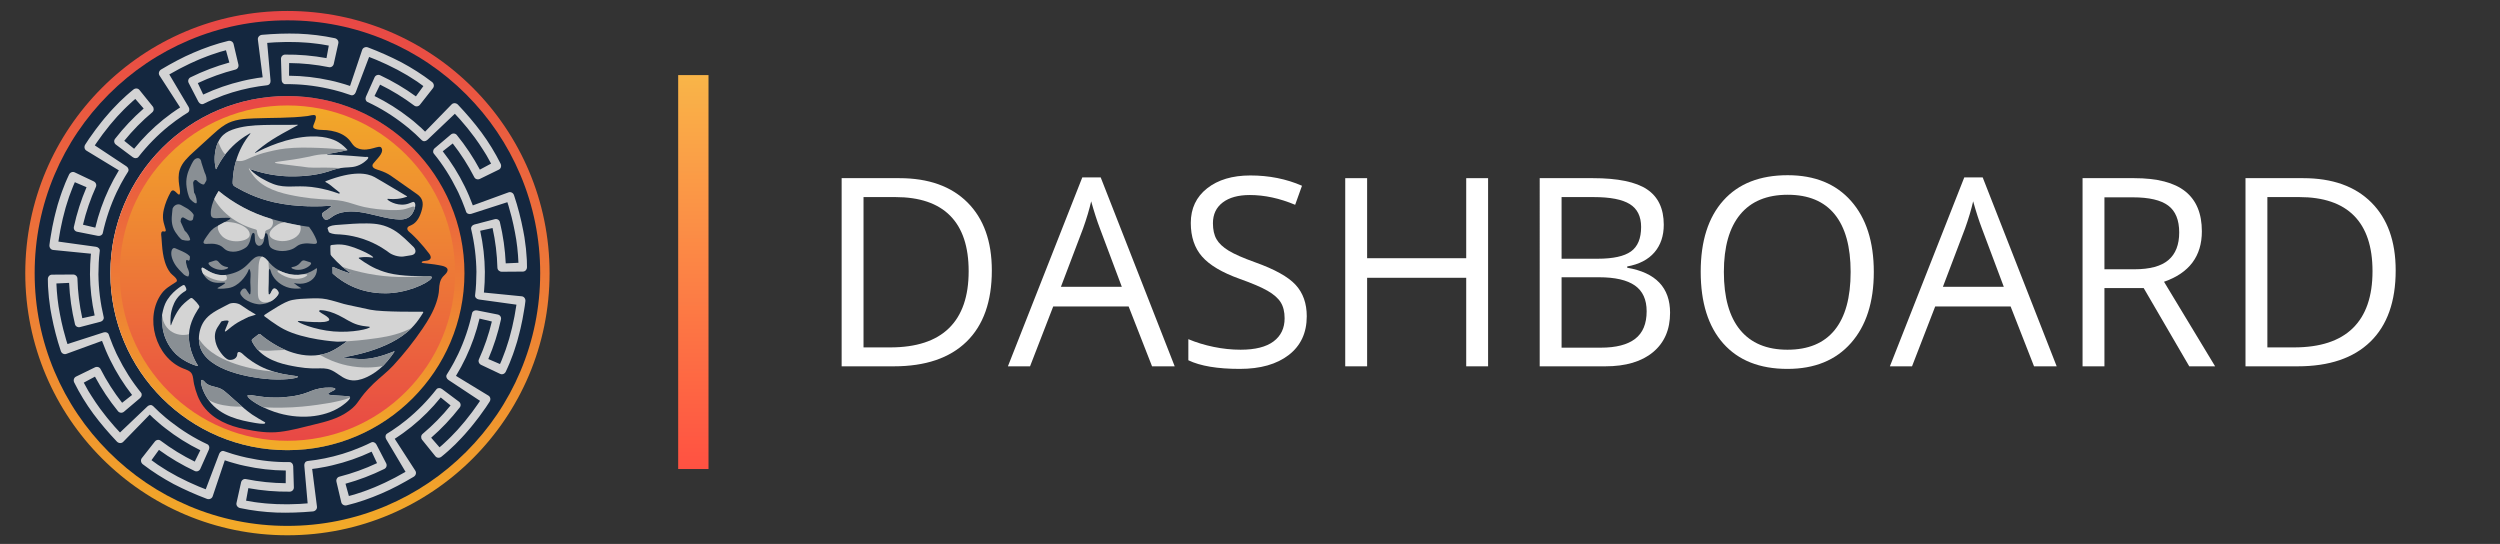 <?xml version="1.0" encoding="UTF-8" standalone="no"?>
<svg
   xmlns:dc="http://purl.org/dc/elements/1.1/"
   xmlns:cc="http://creativecommons.org/ns#"
   xmlns:rdf="http://www.w3.org/1999/02/22-rdf-syntax-ns#"
   xmlns:svg="http://www.w3.org/2000/svg"
   xmlns="http://www.w3.org/2000/svg"
   xmlns:sodipodi="http://sodipodi.sourceforge.net/DTD/sodipodi-0.dtd"
   xmlns:inkscape="http://www.inkscape.org/namespaces/inkscape"
   version="1.1"
   id="svg2"
   xml:space="preserve"
   width="576.877"
   height="125.52"
   viewBox="0 0 576.877 125.52"
   sodipodi:docname="Olympus-dashboard-logo-mobile.ai"><rect x="0" y="0" width="576.877" height="125.52" fill="#333333" stroke="none"/><defs
     id="defs6"><linearGradient
       x1="0"
       y1="0"
       x2="1"
       y2="0"
       gradientUnits="userSpaceOnUse"
       gradientTransform="matrix(0,-68.19,68.19,0,120.022,81.165)"
       spreadMethod="pad"
       id="linearGradient28"><stop
         style="stop-opacity:1;stop-color:#f9b548"
         offset="0"
         id="stop24" /><stop
         style="stop-opacity:1;stop-color:#ff5142"
         offset="1"
         id="stop26" /></linearGradient><clipPath
       clipPathUnits="userSpaceOnUse"
       id="clipPath38"><path
         d="M 0,94.14 H 432.658 V 0 H 0 Z"
         id="path36" /></clipPath><linearGradient
       x1="0"
       y1="0"
       x2="1"
       y2="0"
       gradientUnits="userSpaceOnUse"
       gradientTransform="matrix(0,-90.762,-90.762,0,49.755,92.266)"
       spreadMethod="pad"
       id="linearGradient62"><stop
         style="stop-opacity:1;stop-color:#e84646"
         offset="0"
         id="stop56" /><stop
         style="stop-opacity:1;stop-color:#e84646"
         offset="0"
         id="stop58" /><stop
         style="stop-opacity:1;stop-color:#f2ab28"
         offset="1"
         id="stop60" /></linearGradient><linearGradient
       x1="0"
       y1="0"
       x2="1"
       y2="0"
       gradientUnits="userSpaceOnUse"
       gradientTransform="matrix(0,60.299,60.299,0,49.755,16.736)"
       spreadMethod="pad"
       id="linearGradient84"><stop
         style="stop-opacity:1;stop-color:#e84646"
         offset="0"
         id="stop78" /><stop
         style="stop-opacity:1;stop-color:#e84646"
         offset="0"
         id="stop80" /><stop
         style="stop-opacity:1;stop-color:#f2ab28"
         offset="1"
         id="stop82" /></linearGradient><clipPath
       clipPathUnits="userSpaceOnUse"
       id="clipPath94"><path
         d="M 0,94.14 H 432.658 V 0 H 0 Z"
         id="path92" /></clipPath><linearGradient
       x1="0"
       y1="0"
       x2="1"
       y2="0"
       gradientUnits="userSpaceOnUse"
       gradientTransform="matrix(61.299,0,0,61.299,-60.799,94.14)"
       spreadMethod="pad"
       id="linearGradient102"><stop
         style="stop-opacity:1;stop-color:#ffffff"
         offset="0"
         id="stop98" /><stop
         style="stop-opacity:1;stop-color:#1d1d1b"
         offset="1"
         id="stop100" /></linearGradient><linearGradient
       x1="0"
       y1="0"
       x2="1"
       y2="0"
       gradientUnits="userSpaceOnUse"
       gradientTransform="matrix(0,-61.295,-61.295,0,49.755,77.533)"
       spreadMethod="pad"
       id="linearGradient124"><stop
         style="stop-opacity:1;stop-color:#e84646"
         offset="0"
         id="stop118" /><stop
         style="stop-opacity:1;stop-color:#e84646"
         offset="0"
         id="stop120" /><stop
         style="stop-opacity:1;stop-color:#f2ab28"
         offset="1"
         id="stop122" /></linearGradient><clipPath
       clipPathUnits="userSpaceOnUse"
       id="clipPath134"><path
         d="M 0,94.14 H 432.658 V 0 H 0 Z"
         id="path132" /></clipPath></defs><sodipodi:namedview
     pagecolor="#ffffff"
     bordercolor="#666666"
     borderopacity="1"
     objecttolerance="10"
     gridtolerance="10"
     guidetolerance="10"
     inkscape:pageopacity="0"
     inkscape:pageshadow="2"
     inkscape:window-width="640"
     inkscape:window-height="480"
     id="namedview4" /><g
     id="g10"
     inkscape:groupmode="layer"
     inkscape:label="Olympus-dashboard-logo-mobile"
     transform="matrix(1.333,0,0,-1.333,0,125.52)"><g
       id="g12"><g
         id="g14"><g
           id="g20"><g
             id="g22"><path
               d="m 117.397,81.165 h 5.25 v -68.19 h -5.25 z"
               style="fill:url(#linearGradient28);stroke:none"
               id="path30" /></g></g></g></g><g
       id="g32"><g
         id="g34"
         clip-path="url(#clipPath38)"><g
           id="g40"
           transform="translate(94.352,46.885)"><path
             d="m 0,0 c 0,-24.63 -19.967,-44.597 -44.597,-44.597 -24.631,0 -44.597,19.967 -44.597,44.597 0,24.63 19.966,44.597 44.597,44.597 C -19.967,44.597 0,24.63 0,0"
             style="fill:#14273f;fill-opacity:1;fill-rule:nonzero;stroke:none"
             id="path42" /></g></g></g><g
       id="g44"><g
         id="g46"><g
           id="g52"><g
             id="g54"><path
               d="M 4.374,46.885 C 4.374,21.821 24.691,1.504 49.755,1.504 v 0 c 25.063,0 45.38,20.317 45.38,45.381 v 0 c 0,25.064 -20.317,45.381 -45.38,45.381 v 0 C 24.691,92.266 4.374,71.949 4.374,46.885 M 32.724,6.566 c -5.211,2.205 -9.89,5.36 -13.91,9.378 v 0 c -4.019,4.02 -7.173,8.7 -9.378,13.91 v 0 C 7.155,35.248 5.999,40.978 5.999,46.885 v 0 c 0,5.908 1.156,11.638 3.437,17.031 v 0 c 2.205,5.211 5.359,9.89 9.378,13.91 v 0 c 4.02,4.018 8.699,7.174 13.91,9.378 v 0 c 5.393,2.28 11.123,3.438 17.031,3.438 v 0 c 5.907,0 11.638,-1.158 17.031,-3.438 v 0 c 5.21,-2.204 9.89,-5.36 13.909,-9.378 v 0 c 4.019,-4.02 7.174,-8.699 9.378,-13.91 v 0 c 2.281,-5.393 3.438,-11.123 3.438,-17.031 v 0 c 0,-5.907 -1.157,-11.637 -3.438,-17.031 v 0 c -2.204,-5.21 -5.359,-9.89 -9.378,-13.91 v 0 C 76.676,11.926 71.996,8.771 66.786,6.566 v 0 C 61.393,4.286 55.662,3.129 49.755,3.129 v 0 c -5.908,0 -11.638,1.157 -17.031,3.437"
               style="fill:url(#linearGradient62);stroke:none"
               id="path64" /></g></g></g></g><g
       id="g66"><g
         id="g68"><g
           id="g74"><g
             id="g76"><path
               d="m 19.605,46.885 c 0,-16.651 13.499,-30.149 30.15,-30.149 v 0 c 16.651,0 30.15,13.498 30.15,30.149 v 0 c 0,16.651 -13.499,30.15 -30.15,30.15 v 0 c -16.651,0 -30.15,-13.499 -30.15,-30.15"
               style="fill:url(#linearGradient84);stroke:none"
               id="path86" /></g></g></g></g><g
       id="g88"><g
         id="g90"
         clip-path="url(#clipPath94)"><g
           id="g96"
           transform="translate(79.904,46.885)"><path
             d="m 0,0 c 0,-16.651 -13.499,-30.149 -30.149,-30.149 -16.652,0 -30.15,13.498 -30.15,30.149 0,16.651 13.498,30.15 30.15,30.15 C -13.499,30.15 0,16.651 0,0 Z"
             style="fill:none;stroke:url(#linearGradient102);stroke-width:1;stroke-linecap:butt;stroke-linejoin:miter;stroke-miterlimit:10;stroke-dasharray:none;stroke-opacity:1"
             id="path104" /></g></g></g><g
       id="g106"><g
         id="g108"><g
           id="g114"><g
             id="g116"><path
               d="m 19.107,46.885 c 0,-16.926 13.721,-30.647 30.648,-30.647 v 0 c 16.926,0 30.647,13.721 30.647,30.647 v 0 c 0,16.927 -13.721,30.648 -30.647,30.648 v 0 C 32.828,77.533 19.107,63.812 19.107,46.885 M 29.232,26.363 c -5.481,5.482 -8.5,12.77 -8.5,20.522 v 0 c 0,7.752 3.019,15.04 8.5,20.522 v 0 c 5.483,5.482 12.77,8.501 20.523,8.501 v 0 c 7.751,0 15.041,-3.019 20.522,-8.501 v 0 c 5.481,-5.482 8.5,-12.77 8.5,-20.522 v 0 c 0,-7.752 -3.019,-15.04 -8.5,-20.522 v 0 C 64.796,20.881 57.506,17.862 49.755,17.862 v 0 c -7.753,0 -15.04,3.019 -20.523,8.501"
               style="fill:url(#linearGradient124);stroke:none"
               id="path126" /></g></g></g></g><g
       id="g128"><g
         id="g130"
         clip-path="url(#clipPath134)"><g
           id="g136"
           transform="translate(81.557,54.509)"><path
             d="m 0,0 c 0.579,-2.43 0.887,-4.922 0.916,-7.417 -0.019,-1.352 -0.055,-2.706 -0.235,-4.047 -0.02,-0.165 0.039,-0.332 0.162,-0.468 0.123,-0.134 0.301,-0.226 0.493,-0.253 1.143,-0.157 2.388,-0.329 3.631,-0.501 0.975,-0.134 1.95,-0.27 2.876,-0.398 -0.064,-0.443 -0.15,-0.885 -0.222,-1.328 L 7.509,-15.076 C 7.47,-15.297 7.417,-15.516 7.372,-15.734 7.278,-16.172 7.185,-16.608 7.092,-17.043 6.986,-17.475 6.869,-17.9 6.758,-18.325 6.702,-18.537 6.646,-18.75 6.589,-18.964 6.531,-19.177 6.458,-19.386 6.393,-19.598 6.256,-20.02 6.12,-20.444 5.983,-20.87 5.835,-21.292 5.668,-21.707 5.509,-22.126 l -0.243,-0.625 c -0.08,-0.21 -0.181,-0.409 -0.27,-0.614 l -2.025,0.868 c 0.945,2.211 1.683,4.511 2.194,6.861 0.086,0.392 -0.166,0.771 -0.563,0.848 l -3.587,0.709 c -0.396,0.076 -0.778,-0.133 -0.851,-0.468 -0.531,-2.436 -1.339,-4.814 -2.405,-7.079 l -0.46,-0.908 c -0.153,-0.302 -0.297,-0.61 -0.473,-0.9 -0.339,-0.586 -0.659,-1.184 -1.037,-1.746 -0.09,-0.139 -0.11,-0.315 -0.059,-0.49 0.052,-0.175 0.172,-0.334 0.334,-0.441 0.963,-0.637 2.011,-1.329 3.058,-2.022 0.82,-0.544 1.641,-1.087 2.42,-1.603 -0.237,-0.381 -0.515,-0.736 -0.771,-1.104 l -0.392,-0.548 -0.195,-0.273 -0.206,-0.266 c -0.276,-0.352 -0.551,-0.704 -0.825,-1.053 l -0.205,-0.262 -0.216,-0.252 c -0.144,-0.168 -0.288,-0.335 -0.431,-0.501 -0.143,-0.166 -0.287,-0.333 -0.431,-0.5 l -0.217,-0.251 -0.229,-0.241 c -0.307,-0.321 -0.616,-0.643 -0.925,-0.966 -0.153,-0.164 -0.314,-0.318 -0.479,-0.471 l -0.491,-0.46 c -0.329,-0.304 -0.65,-0.617 -1,-0.895 l -1.448,1.66 c 1.812,1.582 3.472,3.338 4.948,5.237 0.248,0.315 0.188,0.763 -0.141,1.007 l -2.928,2.189 c -0.32,0.239 -0.757,0.217 -0.971,-0.052 -1.533,-1.966 -3.288,-3.758 -5.225,-5.332 l -0.805,-0.618 -0.402,-0.309 c -0.136,-0.101 -0.278,-0.193 -0.416,-0.29 l -0.833,-0.58 c -0.282,-0.188 -0.574,-0.36 -0.859,-0.541 -0.141,-0.088 -0.235,-0.238 -0.264,-0.419 -0.029,-0.181 0.009,-0.377 0.109,-0.544 0.589,-0.993 1.229,-2.072 1.87,-3.152 0.502,-0.847 1.003,-1.694 1.48,-2.498 -0.392,-0.217 -0.784,-0.435 -1.177,-0.653 -0.196,-0.108 -0.391,-0.221 -0.589,-0.326 l -0.6,-0.302 c -0.401,-0.198 -0.795,-0.407 -1.196,-0.595 -0.405,-0.183 -0.808,-0.364 -1.208,-0.543 -0.397,-0.188 -0.811,-0.342 -1.223,-0.505 -0.207,-0.08 -0.414,-0.161 -0.621,-0.243 -0.208,-0.082 -0.415,-0.163 -0.629,-0.23 -0.424,-0.141 -0.849,-0.281 -1.274,-0.422 -0.106,-0.034 -0.212,-0.071 -0.32,-0.102 l -0.324,-0.089 -0.647,-0.175 -0.586,2.124 c 2.318,0.64 4.575,1.5 6.73,2.565 0.359,0.179 0.498,0.615 0.311,0.972 l -1.683,3.246 c -0.187,0.359 -0.588,0.525 -0.896,0.371 -1.113,-0.566 -2.275,-1.032 -3.443,-1.473 -0.294,-0.105 -0.593,-0.197 -0.889,-0.296 l -0.444,-0.149 -0.223,-0.073 -0.225,-0.062 -0.903,-0.251 c -0.15,-0.041 -0.3,-0.088 -0.452,-0.124 l -0.457,-0.103 -0.99,-0.227 -0.999,-0.177 -0.5,-0.09 c -0.167,-0.029 -0.336,-0.044 -0.503,-0.068 l -1.007,-0.129 c -0.165,-0.027 -0.316,-0.107 -0.421,-0.255 -0.104,-0.147 -0.154,-0.338 -0.136,-0.532 0.102,-1.149 0.213,-2.4 0.323,-3.651 0.087,-0.98 0.173,-1.961 0.255,-2.891 -0.447,-0.033 -0.895,-0.066 -1.343,-0.098 -0.448,-0.015 -0.897,-0.028 -1.344,-0.043 -0.224,-0.006 -0.447,-0.02 -0.67,-0.019 -0.223,0.002 -0.446,0.005 -0.668,0.007 -0.444,0.008 -0.886,0.003 -1.325,0.022 -0.875,0.056 -1.766,0.083 -2.653,0.202 l -0.668,0.076 c -0.222,0.027 -0.445,0.049 -0.666,0.09 -0.441,0.077 -0.883,0.153 -1.323,0.229 l 0.395,2.168 c 2.366,-0.433 4.775,-0.637 7.18,-0.61 0.4,0.013 0.714,0.35 0.7,0.754 l -0.113,3.654 c -0.014,0.403 -0.304,0.722 -0.647,0.711 -2.495,-0.035 -4.99,0.241 -7.424,0.778 -0.664,0.128 -1.313,0.325 -1.966,0.498 -0.329,0.08 -0.646,0.2 -0.969,0.301 -0.321,0.107 -0.645,0.206 -0.965,0.318 -0.154,0.06 -0.329,0.045 -0.488,-0.042 -0.158,-0.086 -0.286,-0.238 -0.355,-0.419 -0.409,-1.079 -0.854,-2.254 -1.299,-3.428 -0.349,-0.92 -0.698,-1.84 -1.03,-2.714 -0.416,0.168 -0.838,0.321 -1.25,0.497 -0.41,0.182 -0.82,0.362 -1.229,0.543 -0.203,0.093 -0.411,0.175 -0.61,0.275 -0.2,0.098 -0.399,0.198 -0.598,0.296 -0.397,0.198 -0.792,0.395 -1.184,0.59 -0.382,0.214 -0.767,0.43 -1.154,0.647 -0.194,0.108 -0.387,0.217 -0.581,0.327 -0.189,0.119 -0.377,0.238 -0.566,0.357 -0.377,0.241 -0.755,0.483 -1.132,0.724 -0.363,0.262 -0.727,0.523 -1.089,0.784 l 1.293,1.784 c 1.947,-1.413 4.028,-2.638 6.204,-3.661 0.366,-0.162 0.795,0.006 0.958,0.375 l 1.488,3.34 c 0.163,0.369 0.04,0.782 -0.275,0.921 -2.272,1.053 -4.403,2.384 -6.365,3.922 -0.264,0.212 -0.534,0.415 -0.793,0.632 l -0.763,0.669 -0.382,0.333 -0.363,0.353 -0.73,0.704 c -0.119,0.115 -0.279,0.182 -0.46,0.171 -0.179,-0.009 -0.36,-0.089 -0.5,-0.224 -0.837,-0.794 -1.747,-1.661 -2.656,-2.526 -0.713,-0.678 -1.426,-1.356 -2.104,-2 -0.304,0.33 -0.609,0.66 -0.912,0.991 -0.291,0.342 -0.582,0.684 -0.872,1.025 -0.143,0.172 -0.296,0.336 -0.431,0.513 -0.137,0.176 -0.274,0.352 -0.411,0.527 -0.27,0.352 -0.551,0.694 -0.807,1.051 -0.503,0.716 -1.033,1.433 -1.494,2.2 l -0.357,0.568 -0.177,0.285 -0.165,0.293 c -0.216,0.393 -0.432,0.784 -0.648,1.176 l 1.941,1.042 c 1.138,-2.119 2.477,-4.131 3.995,-5.996 0.26,-0.306 0.719,-0.341 1.026,-0.079 l 2.79,2.363 c 0.307,0.262 0.376,0.687 0.153,0.948 -1.577,1.933 -2.917,4.059 -4.019,6.299 l -0.228,0.454 -0.205,0.465 -0.41,0.93 c -0.127,0.313 -0.243,0.632 -0.366,0.947 -0.122,0.315 -0.249,0.63 -0.348,0.954 -0.051,0.158 -0.175,0.284 -0.343,0.354 -0.167,0.069 -0.366,0.075 -0.551,0.015 -1.098,-0.354 -2.294,-0.74 -3.488,-1.126 -0.937,-0.301 -1.874,-0.603 -2.764,-0.89 l -0.205,0.64 -0.179,0.65 c -0.117,0.432 -0.244,0.863 -0.356,1.296 -0.197,0.872 -0.426,1.733 -0.569,2.599 -0.344,1.719 -0.536,3.521 -0.611,5.305 l 2.201,0.1 c 0.11,-2.403 0.449,-4.794 1.012,-7.132 0.083,-0.392 0.49,-0.62 0.881,-0.517 l 3.538,0.922 c 0.39,0.103 0.628,0.454 0.558,0.791 -0.579,2.43 -0.887,4.923 -0.915,7.417 0.018,1.352 0.055,2.706 0.235,4.048 0.019,0.164 -0.04,0.332 -0.163,0.467 -0.123,0.135 -0.3,0.227 -0.493,0.253 -1.143,0.158 -2.387,0.329 -3.631,0.5 -0.975,0.136 -1.949,0.271 -2.876,0.399 0.064,0.444 0.15,0.886 0.222,1.329 l 0.113,0.664 c 0.038,0.221 0.092,0.439 0.136,0.658 0.094,0.437 0.187,0.874 0.281,1.308 0.105,0.432 0.223,0.858 0.333,1.283 0.056,0.212 0.113,0.424 0.169,0.638 0.058,0.213 0.131,0.422 0.197,0.634 0.136,0.422 0.272,0.847 0.409,1.272 0.148,0.422 0.315,0.837 0.474,1.256 l 0.244,0.626 c 0.079,0.209 0.18,0.409 0.269,0.613 l 2.026,-0.868 c -0.946,-2.21 -1.684,-4.511 -2.195,-6.861 -0.085,-0.391 0.166,-0.771 0.563,-0.848 l 3.587,-0.708 c 0.396,-0.077 0.778,0.132 0.852,0.467 0.53,2.437 1.338,4.814 2.404,7.079 l 0.46,0.908 c 0.154,0.302 0.298,0.61 0.473,0.9 0.339,0.586 0.659,1.185 1.038,1.746 0.089,0.14 0.11,0.316 0.058,0.49 -0.052,0.175 -0.172,0.334 -0.334,0.441 -0.963,0.637 -2.01,1.33 -3.057,2.022 -0.821,0.544 -1.641,1.087 -2.421,1.604 0.237,0.38 0.515,0.735 0.772,1.103 l 0.391,0.548 0.195,0.274 0.206,0.265 c 0.276,0.352 0.551,0.704 0.825,1.053 l 0.205,0.263 0.216,0.252 c 0.144,0.167 0.288,0.334 0.431,0.501 0.143,0.166 0.287,0.332 0.431,0.499 l 0.218,0.251 0.229,0.241 c 0.307,0.321 0.615,0.643 0.924,0.967 0.153,0.164 0.315,0.318 0.479,0.47 l 0.491,0.46 c 0.329,0.303 0.651,0.617 1,0.896 l 1.448,-1.66 c -1.812,-1.582 -3.472,-3.339 -4.948,-5.238 -0.248,-0.314 -0.188,-0.763 0.141,-1.007 l 2.928,-2.189 c 0.32,-0.238 0.758,-0.217 0.971,0.053 1.533,1.966 3.289,3.758 5.225,5.331 l 0.806,0.617 0.401,0.311 c 0.137,0.1 0.278,0.193 0.416,0.29 l 0.834,0.579 c 0.281,0.188 0.573,0.36 0.858,0.541 0.141,0.088 0.236,0.239 0.265,0.42 0.029,0.18 -0.01,0.377 -0.109,0.543 -0.59,0.993 -1.23,2.073 -1.871,3.152 -0.502,0.847 -1.003,1.694 -1.48,2.498 0.392,0.218 0.785,0.435 1.177,0.653 0.197,0.109 0.391,0.22 0.589,0.326 l 0.6,0.302 c 0.401,0.198 0.795,0.407 1.197,0.596 0.405,0.182 0.808,0.363 1.207,0.543 0.397,0.187 0.811,0.341 1.223,0.504 0.207,0.081 0.414,0.162 0.622,0.243 0.207,0.082 0.415,0.163 0.628,0.23 0.424,0.141 0.849,0.282 1.274,0.423 0.107,0.033 0.212,0.071 0.32,0.102 l 0.324,0.089 0.647,0.175 0.587,-2.125 c -2.318,-0.639 -4.575,-1.5 -6.731,-2.565 -0.358,-0.179 -0.497,-0.614 -0.31,-0.972 l 1.682,-3.246 c 0.187,-0.358 0.589,-0.525 0.897,-0.371 1.113,0.567 2.274,1.032 3.442,1.474 0.294,0.104 0.593,0.196 0.889,0.296 l 0.444,0.148 0.223,0.074 0.226,0.062 0.902,0.251 c 0.151,0.041 0.3,0.088 0.452,0.123 l 0.457,0.103 0.99,0.227 1,0.178 0.499,0.089 c 0.167,0.029 0.336,0.045 0.504,0.068 l 1.007,0.13 c 0.164,0.026 0.315,0.106 0.42,0.255 0.105,0.146 0.154,0.337 0.137,0.531 -0.102,1.149 -0.213,2.4 -0.324,3.651 -0.086,0.98 -0.173,1.961 -0.255,2.892 0.447,0.032 0.895,0.065 1.343,0.097 0.449,0.015 0.897,0.029 1.344,0.044 0.224,0.005 0.448,0.019 0.67,0.018 0.223,-0.002 0.446,-0.005 0.668,-0.007 0.444,-0.008 0.887,-0.003 1.325,-0.021 0.875,-0.057 1.766,-0.084 2.654,-0.202 l 0.667,-0.077 c 0.222,-0.027 0.445,-0.048 0.666,-0.09 0.442,-0.077 0.883,-0.153 1.323,-0.229 l -0.395,-2.168 c -2.366,0.433 -4.774,0.637 -7.18,0.61 -0.4,-0.012 -0.713,-0.35 -0.699,-0.753 l 0.112,-3.655 c 0.014,-0.403 0.304,-0.722 0.647,-0.71 2.495,0.035 4.99,-0.242 7.424,-0.779 0.665,-0.128 1.313,-0.325 1.966,-0.498 0.33,-0.08 0.647,-0.199 0.97,-0.301 0.32,-0.107 0.644,-0.206 0.964,-0.318 0.155,-0.06 0.33,-0.044 0.488,0.042 0.158,0.087 0.287,0.238 0.355,0.419 0.409,1.08 0.854,2.254 1.299,3.428 0.349,0.92 0.699,1.84 1.03,2.714 0.416,-0.168 0.838,-0.321 1.25,-0.497 0.411,-0.181 0.82,-0.362 1.229,-0.543 0.204,-0.092 0.412,-0.175 0.611,-0.275 0.199,-0.098 0.398,-0.197 0.597,-0.295 0.397,-0.199 0.792,-0.395 1.184,-0.591 0.382,-0.214 0.768,-0.429 1.154,-0.646 0.194,-0.109 0.387,-0.219 0.581,-0.328 0.189,-0.119 0.378,-0.238 0.567,-0.357 0.376,-0.241 0.754,-0.482 1.131,-0.723 0.364,-0.262 0.727,-0.524 1.09,-0.785 l -1.294,-1.784 c -1.946,1.413 -4.028,2.638 -6.204,3.661 -0.366,0.163 -0.795,-0.006 -0.958,-0.375 l -1.487,-3.34 c -0.164,-0.369 -0.04,-0.782 0.274,-0.92 2.272,-1.054 4.404,-2.384 6.366,-3.922 0.263,-0.212 0.533,-0.415 0.793,-0.633 l 0.762,-0.668 0.382,-0.334 0.364,-0.353 0.729,-0.704 c 0.12,-0.115 0.279,-0.182 0.46,-0.171 0.18,0.009 0.36,0.089 0.501,0.224 0.836,0.795 1.746,1.661 2.655,2.526 0.714,0.678 1.427,1.356 2.105,2 0.303,-0.33 0.608,-0.66 0.912,-0.99 0.291,-0.343 0.582,-0.684 0.872,-1.025 0.143,-0.172 0.295,-0.337 0.431,-0.514 0.137,-0.176 0.273,-0.351 0.41,-0.526 0.27,-0.353 0.551,-0.695 0.807,-1.051 0.504,-0.717 1.033,-1.434 1.494,-2.2 L 2.463,13.088 2.641,12.803 2.805,12.51 C 3.021,12.118 3.238,11.726 3.454,11.335 L 1.512,10.292 c -1.137,2.12 -2.476,4.131 -3.995,5.997 -0.259,0.305 -0.719,0.34 -1.026,0.078 l -2.79,-2.363 c -0.307,-0.262 -0.376,-0.687 -0.153,-0.948 1.577,-1.933 2.918,-4.058 4.02,-6.299 L -2.205,6.303 -2,5.838 -1.59,4.909 C -1.462,4.595 -1.347,4.277 -1.223,3.961 -1.101,3.646 -0.975,3.331 -0.876,3.007 -0.824,2.849 -0.701,2.723 -0.533,2.653 -0.365,2.584 -0.167,2.578 0.018,2.638 1.117,2.993 2.312,3.378 3.506,3.764 4.443,4.066 5.38,4.368 6.27,4.654 L 6.475,4.014 6.654,3.365 C 6.772,2.932 6.898,2.501 7.011,2.069 7.207,1.196 7.436,0.335 7.579,-0.531 7.923,-2.25 8.115,-4.052 8.19,-5.836 l -2.201,-0.1 C 5.88,-3.533 5.54,-1.142 4.977,1.197 4.894,1.589 4.487,1.817 4.096,1.713 L 0.558,0.791 C 0.168,0.688 -0.07,0.337 0,0 m 4.55,-6.697 c 0.012,-0.382 0.349,-0.69 0.753,-0.689 l 3.656,0.027 c 0.399,0.001 0.715,0.35 0.708,0.784 -0.005,0.265 -0.01,0.531 -0.015,0.797 l -0.01,0.4 -0.028,0.399 C 9.572,-4.448 9.531,-3.916 9.489,-3.385 9.419,-2.858 9.35,-2.332 9.281,-1.808 L 9.228,-1.417 C 9.207,-1.287 9.181,-1.158 9.158,-1.028 9.11,-0.771 9.063,-0.514 9.016,-0.258 8.627,1.777 8.095,3.855 7.426,5.848 7.359,6.056 7.228,6.221 7.045,6.315 6.862,6.41 6.655,6.423 6.471,6.355 5.394,5.962 4.223,5.534 3.052,5.106 2.116,4.765 1.18,4.424 0.291,4.1 c -0.419,1.12 -0.877,2.228 -1.409,3.299 -1.051,2.148 -2.326,4.185 -3.798,6.067 l 1.728,1.353 c 1.425,-1.82 2.676,-3.777 3.731,-5.835 0.17,-0.342 0.603,-0.476 0.967,-0.3 l 3.284,1.605 c 0.36,0.174 0.498,0.628 0.31,1.018 -0.945,1.9 -2.079,3.741 -3.314,5.418 -1.236,1.666 -2.633,3.293 -4.082,4.82 -0.154,0.156 -0.352,0.24 -0.557,0.247 -0.205,0.006 -0.397,-0.07 -0.533,-0.212 -0.8,-0.821 -1.669,-1.715 -2.538,-2.608 -0.696,-0.714 -1.391,-1.428 -2.051,-2.106 l -0.644,0.624 -0.674,0.592 c -0.225,0.195 -0.447,0.396 -0.675,0.588 l -0.704,0.556 c -1.878,1.476 -3.913,2.753 -6.061,3.808 l 0.967,1.969 c 2.077,-1.017 4.058,-2.23 5.905,-3.622 0.299,-0.236 0.745,-0.172 0.996,0.145 l 2.258,2.875 c 0.248,0.313 0.177,0.784 -0.16,1.057 -1.683,1.298 -3.513,2.448 -5.345,3.431 -1.839,0.951 -3.794,1.818 -5.761,2.563 -0.203,0.081 -0.42,0.065 -0.608,-0.017 -0.188,-0.083 -0.327,-0.236 -0.389,-0.423 -0.365,-1.087 -0.762,-2.268 -1.159,-3.45 -0.318,-0.944 -0.636,-1.889 -0.938,-2.785 -0.569,0.184 -1.134,0.383 -1.714,0.526 l -0.865,0.236 c -0.289,0.08 -0.583,0.131 -0.875,0.199 -2.331,0.518 -4.717,0.79 -7.106,0.809 l 0.017,2.194 c 2.312,-0.017 4.621,-0.256 6.887,-0.713 0.374,-0.082 0.748,0.171 0.838,0.565 l 0.793,3.569 c 0.089,0.389 -0.18,0.781 -0.603,0.88 -2.077,0.444 -4.226,0.702 -6.308,0.782 -2.074,0.069 -4.217,-0.011 -6.312,-0.196 -0.218,-0.023 -0.407,-0.125 -0.539,-0.28 -0.133,-0.157 -0.193,-0.354 -0.167,-0.549 0.145,-1.137 0.302,-2.374 0.46,-3.611 0.125,-0.988 0.25,-1.977 0.37,-2.915 L -36.977,26.157 -37.86,26 -38.302,25.922 c -0.147,-0.025 -0.295,-0.051 -0.44,-0.088 l -0.875,-0.199 c -2.327,-0.548 -4.6,-1.333 -6.764,-2.352 l -0.934,1.985 c 2.092,0.984 4.278,1.771 6.519,2.343 0.37,0.095 0.6,0.475 0.508,0.871 l -0.838,3.559 c -0.09,0.387 -0.504,0.633 -0.926,0.533 -2.064,-0.496 -4.101,-1.218 -6.011,-2.04 -1.908,-0.81 -3.794,-1.834 -5.6,-2.907 -0.188,-0.113 -0.316,-0.283 -0.37,-0.48 -0.053,-0.196 -0.022,-0.399 0.085,-0.564 0.622,-0.962 1.299,-2.009 1.976,-3.057 0.54,-0.837 1.08,-1.674 1.593,-2.469 -0.257,-0.152 -0.498,-0.33 -0.745,-0.499 l -0.736,-0.511 c -0.483,-0.353 -0.951,-0.726 -1.427,-1.087 -1.859,-1.502 -3.555,-3.202 -5.057,-5.06 l -1.705,1.381 c 1.455,1.796 3.083,3.452 4.854,4.938 0.292,0.247 0.322,0.704 0.071,1.018 l -2.296,2.845 c -0.251,0.313 -0.719,0.342 -1.055,0.066 -0.205,-0.169 -0.409,-0.339 -0.614,-0.509 -0.206,-0.169 -0.41,-0.341 -0.603,-0.525 -0.39,-0.364 -0.779,-0.729 -1.168,-1.093 -0.743,-0.763 -1.489,-1.518 -2.155,-2.32 -0.693,-0.773 -1.323,-1.62 -1.974,-2.453 -0.308,-0.43 -0.616,-0.861 -0.924,-1.291 l -0.232,-0.323 -0.217,-0.331 c -0.145,-0.22 -0.289,-0.44 -0.434,-0.66 -0.121,-0.183 -0.163,-0.391 -0.127,-0.591 0.037,-0.199 0.153,-0.367 0.321,-0.469 0.98,-0.596 2.045,-1.243 3.11,-1.891 0.851,-0.518 1.702,-1.036 2.511,-1.527 -0.304,-0.516 -0.594,-1.04 -0.894,-1.558 L -62.686,7.005 C -63.71,4.84 -64.508,2.573 -65.058,0.248 l -2.134,0.507 c 0.536,2.249 1.29,4.446 2.242,6.554 0.155,0.349 -0.015,0.774 -0.379,0.948 l -3.304,1.565 c -0.361,0.172 -0.796,-0.005 -0.977,-0.398 -0.111,-0.24 -0.221,-0.482 -0.332,-0.724 -0.107,-0.242 -0.225,-0.482 -0.317,-0.732 -0.191,-0.497 -0.383,-0.994 -0.574,-1.49 -0.1,-0.247 -0.176,-0.502 -0.259,-0.754 -0.081,-0.252 -0.162,-0.504 -0.243,-0.756 -0.08,-0.251 -0.159,-0.502 -0.238,-0.752 -0.068,-0.254 -0.135,-0.507 -0.202,-0.758 -0.066,-0.251 -0.132,-0.503 -0.199,-0.755 -0.066,-0.253 -0.137,-0.505 -0.187,-0.764 -0.11,-0.513 -0.221,-1.029 -0.332,-1.547 -0.104,-0.518 -0.18,-1.043 -0.274,-1.564 -0.042,-0.262 -0.096,-0.521 -0.129,-0.783 -0.034,-0.262 -0.068,-0.523 -0.102,-0.784 -0.029,-0.218 0.024,-0.424 0.144,-0.588 0.12,-0.165 0.298,-0.266 0.494,-0.285 1.141,-0.113 2.381,-0.235 3.622,-0.358 0.991,-0.099 1.983,-0.197 2.924,-0.291 -0.042,-0.296 -0.047,-0.595 -0.071,-0.893 l -0.06,-0.895 c -0.022,-0.597 -0.025,-1.195 -0.037,-1.792 0.021,-2.389 0.294,-4.777 0.811,-7.112 l -2.143,-0.473 c -0.498,2.259 -0.78,4.564 -0.84,6.875 -0.013,0.382 -0.349,0.691 -0.753,0.689 l -3.656,-0.026 c -0.4,-0.002 -0.715,-0.351 -0.709,-0.785 0.005,-0.265 0.01,-0.531 0.016,-0.797 l 0.009,-0.399 0.028,-0.4 c 0.042,-0.531 0.084,-1.063 0.126,-1.593 0.069,-0.528 0.138,-1.054 0.207,-1.577 l 0.054,-0.392 c 0.02,-0.13 0.046,-0.259 0.069,-0.389 0.048,-0.258 0.095,-0.514 0.142,-0.77 0.389,-2.034 0.921,-4.113 1.59,-6.106 0.067,-0.208 0.198,-0.373 0.381,-0.467 0.183,-0.094 0.39,-0.108 0.575,-0.04 1.076,0.393 2.247,0.821 3.419,1.249 0.936,0.341 1.872,0.682 2.76,1.006 0.42,-1.12 0.877,-2.227 1.41,-3.299 1.051,-2.148 2.325,-4.185 3.797,-6.067 l -1.727,-1.352 c -1.426,1.819 -2.677,3.776 -3.731,5.834 -0.171,0.342 -0.604,0.476 -0.967,0.3 l -3.285,-1.605 c -0.359,-0.174 -0.497,-0.627 -0.309,-1.018 0.944,-1.9 2.078,-3.741 3.313,-5.418 1.236,-1.666 2.633,-3.293 4.082,-4.82 0.155,-0.155 0.352,-0.24 0.557,-0.247 0.205,-0.006 0.397,0.07 0.533,0.212 0.8,0.821 1.669,1.715 2.539,2.608 0.695,0.714 1.39,1.428 2.05,2.106 l 0.644,-0.624 0.674,-0.591 c 0.226,-0.195 0.447,-0.397 0.676,-0.589 l 0.703,-0.556 c 1.878,-1.475 3.914,-2.753 6.062,-3.808 l -0.967,-1.969 c -2.077,1.018 -4.058,2.23 -5.905,3.622 -0.3,0.236 -0.746,0.172 -0.997,-0.144 l -2.258,-2.875 c -0.248,-0.314 -0.177,-0.785 0.16,-1.058 1.683,-1.298 3.513,-2.447 5.346,-3.431 1.839,-0.951 3.793,-1.817 5.76,-2.562 0.204,-0.081 0.421,-0.066 0.608,0.016 0.188,0.084 0.327,0.237 0.389,0.423 0.365,1.087 0.762,2.268 1.159,3.45 0.318,0.945 0.636,1.889 0.938,2.786 0.569,-0.185 1.134,-0.383 1.715,-0.527 l 0.864,-0.235 c 0.289,-0.08 0.584,-0.132 0.875,-0.199 2.332,-0.519 4.717,-0.79 7.106,-0.81 l -0.016,-2.194 c -2.312,0.017 -4.622,0.257 -6.888,0.714 -0.373,0.082 -0.748,-0.171 -0.837,-0.566 l -0.794,-3.569 c -0.088,-0.389 0.18,-0.781 0.603,-0.88 2.077,-0.443 4.226,-0.701 6.308,-0.782 2.074,-0.069 4.217,0.011 6.312,0.196 0.218,0.023 0.407,0.125 0.54,0.28 0.133,0.157 0.192,0.355 0.167,0.549 -0.146,1.138 -0.303,2.374 -0.46,3.61 -0.126,0.989 -0.251,1.978 -0.371,2.916 l 0.89,0.116 0.883,0.158 0.442,0.077 c 0.148,0.025 0.295,0.052 0.44,0.088 l 0.875,0.199 c 2.327,0.548 4.6,1.333 6.764,2.353 l 0.934,-1.986 c -2.092,-0.984 -4.278,-1.77 -6.519,-2.343 -0.37,-0.095 -0.6,-0.475 -0.508,-0.87 l 0.838,-3.559 c 0.09,-0.388 0.504,-0.633 0.926,-0.533 2.064,0.496 4.101,1.217 6.011,2.04 1.909,0.809 3.794,1.833 5.601,2.906 0.188,0.113 0.316,0.284 0.369,0.479 0.054,0.197 0.022,0.4 -0.085,0.565 -0.622,0.963 -1.299,2.01 -1.975,3.057 -0.54,0.836 -1.081,1.674 -1.594,2.469 0.258,0.153 0.498,0.33 0.745,0.499 l 0.737,0.511 c 0.483,0.353 0.95,0.727 1.427,1.087 1.858,1.503 3.554,3.202 5.056,5.06 l 1.705,-1.38 c -1.455,-1.797 -3.083,-3.452 -4.854,-4.939 -0.292,-0.247 -0.322,-0.704 -0.07,-1.017 l 2.295,-2.846 c 0.251,-0.313 0.72,-0.342 1.055,-0.066 0.205,0.169 0.41,0.339 0.615,0.509 0.205,0.169 0.409,0.341 0.602,0.526 0.39,0.364 0.78,0.728 1.169,1.092 0.743,0.763 1.488,1.518 2.154,2.321 0.693,0.772 1.323,1.619 1.975,2.452 0.307,0.431 0.615,0.861 0.923,1.292 l 0.232,0.322 0.217,0.331 c 0.145,0.22 0.29,0.441 0.434,0.66 0.122,0.183 0.163,0.391 0.127,0.591 -0.036,0.199 -0.152,0.368 -0.321,0.469 -0.979,0.596 -2.045,1.243 -3.11,1.891 -0.851,0.518 -1.702,1.036 -2.511,1.528 0.304,0.516 0.594,1.039 0.894,1.557 l 0.811,1.602 c 1.025,2.165 1.822,4.433 2.373,6.758 l 2.134,-0.508 c -0.537,-2.249 -1.291,-4.445 -2.243,-6.554 -0.155,-0.349 0.015,-0.773 0.38,-0.948 l 3.304,-1.564 c 0.36,-0.173 0.795,0.004 0.977,0.397 l 0.331,0.724 c 0.108,0.243 0.225,0.482 0.317,0.732 0.192,0.497 0.384,0.994 0.575,1.49 0.099,0.247 0.176,0.502 0.258,0.754 l 0.243,0.756 c 0.08,0.251 0.16,0.502 0.239,0.752 0.067,0.254 0.135,0.507 0.201,0.759 0.066,0.25 0.133,0.502 0.199,0.755 0.067,0.252 0.137,0.505 0.187,0.763 0.111,0.513 0.221,1.03 0.332,1.547 0.104,0.519 0.181,1.043 0.274,1.565 0.042,0.261 0.096,0.52 0.129,0.782 0.034,0.262 0.068,0.523 0.102,0.784 0.029,0.218 -0.024,0.424 -0.144,0.588 -0.12,0.165 -0.298,0.267 -0.493,0.285 -1.141,0.113 -2.381,0.236 -3.623,0.359 -0.991,0.098 -1.983,0.197 -2.924,0.29 0.043,0.297 0.047,0.595 0.071,0.893 l 0.061,0.895 c 0.021,0.597 0.024,1.195 0.037,1.792 -0.022,2.39 -0.295,4.778 -0.811,7.112 l 2.142,0.473 c 0.498,-2.259 0.78,-4.564 0.841,-6.875"
             style="fill:#d3d3d4;fill-opacity:1;fill-rule:nonzero;stroke:none"
             id="path138" /></g><g
           id="g140"
           transform="translate(54.634,74.117)"><path
             d="m 0,0 c 0.208,-0.345 -0.247,-1.283 -0.354,-1.582 -0.045,-0.125 -0.093,-0.259 -0.058,-0.387 0.157,-0.57 1.892,-0.462 2.347,-0.512 1.045,-0.117 2.091,-0.36 2.99,-0.928 1.476,-0.93 1.229,-1.861 2.553,-2.289 1.81,-0.585 3.5,0.749 3.892,0.186 0.507,-0.728 -0.456,-1.643 -0.88,-2.155 -0.453,-0.546 -0.686,-0.717 -0.65,-1 0.06,-0.487 0.864,-0.649 1.23,-0.776 0.768,-0.265 1.361,-0.515 2.026,-0.982 1.485,-1.044 2.97,-2.087 4.455,-3.131 0.963,-0.676 1.152,-1.479 0.869,-2.605 -0.285,-1.134 -0.826,-2.338 -1.903,-2.793 -0.239,-0.101 -0.528,-0.191 -0.618,-0.435 -0.16,-0.44 0.428,-0.79 0.696,-1.04 0.382,-0.358 0.751,-0.729 1.108,-1.112 0.697,-0.744 1.349,-1.529 1.969,-2.339 0.242,-0.317 0.435,-0.772 0.015,-1.044 -0.184,-0.119 -0.41,-0.149 -0.628,-0.176 -0.133,-0.017 -0.719,-0.049 -0.692,-0.271 0.009,-0.079 0.108,-0.108 0.188,-0.119 0.912,-0.12 1.833,-0.18 2.738,-0.358 0.603,-0.118 1.942,-0.275 1.444,-1.212 -0.165,-0.311 -0.467,-0.521 -0.698,-0.786 -0.518,-0.595 -0.637,-1.411 -0.667,-2.172 -0.032,-0.794 -0.225,-1.568 -0.479,-2.326 -0.54,-1.613 -1.422,-3.085 -2.374,-4.485 -1.529,-2.25 -3.225,-4.387 -5.068,-6.388 -1.058,-1.147 -2.298,-2.056 -3.418,-3.137 -2.84,-2.746 -2.377,-3.37 -4.261,-4.73 -1.864,-1.346 -3.825,-1.825 -6.027,-2.36 -1.963,-0.478 -3.916,-1.031 -5.927,-1.27 -2.081,-0.247 -4.059,0.066 -6.101,0.474 -2.72,0.545 -5.39,1.644 -7.114,3.915 -0.861,1.134 -1.328,2.503 -1.646,3.876 -0.127,0.548 -0.12,1.309 -0.393,1.798 -0.283,0.508 -0.975,0.71 -1.478,0.909 -4.807,1.9 -6.789,8.863 -3.705,13.025 0.648,0.875 1.545,1.339 2.432,1.927 0.08,0.053 0.168,0.119 0.179,0.216 0.051,0.473 -0.833,1.015 -1.102,1.351 -0.453,0.565 -0.766,1.234 -0.978,1.923 -0.302,0.975 -0.434,1.991 -0.507,3.006 -0.029,0.415 -0.046,0.829 -0.091,1.243 -0.029,0.265 -0.147,0.791 0.094,0.999 0.106,0.092 0.252,0.04 0.372,0.019 0.074,-0.013 0.156,-0.012 0.213,0.034 0.089,0.072 0.074,0.21 0.047,0.321 -0.14,0.555 -0.352,1.081 -0.43,1.651 -0.081,0.592 -0.025,1.197 0.106,1.778 0.236,1.048 0.664,2.083 1.184,3.021 0.391,0.706 0.834,0.061 1.247,-0.301 0.655,-0.575 0.276,1.235 0.247,1.438 -0.134,0.917 -0.193,1.873 0.098,2.768 0.402,1.233 1.398,2.164 2.356,3.038 1.022,0.932 2.045,1.865 3.068,2.797 0.766,0.699 1.539,1.404 2.423,1.946 1.512,0.928 3.267,1.025 4.995,1.094 3.092,0.125 6.212,0.021 9.288,0.408 0.282,0.036 1.066,0.286 1.309,0.115 C -0.041,0.055 -0.018,0.03 0,0"
             style="fill:#14273f;fill-opacity:1;fill-rule:nonzero;stroke:none"
             id="path142" /></g><g
           id="g144"
           transform="translate(57.735,36.79)"><path
             d="m 0,0 c -3.361,0.279 -6.237,1.561 -6.188,1.759 0.036,0.137 1.418,-0.063 1.564,-0.072 0.782,-0.05 1.565,-0.086 2.349,-0.078 0.452,0.006 0.915,0.029 1.331,0.204 0.066,0.028 0.136,0.064 0.173,0.125 0.082,0.132 -0.014,0.299 -0.12,0.411 -0.422,0.446 -1.04,0.654 -1.514,1.045 -0.034,0.029 -0.07,0.059 -0.081,0.101 -0.017,0.066 0.03,0.134 0.092,0.163 0.061,0.03 0.13,0.028 0.198,0.025 C -1.117,3.637 -0.077,3.263 0.895,2.792 1.987,2.264 3.021,1.492 4.189,1.157 5.494,0.782 6.28,0.898 6.287,0.753 6.301,0.465 3.272,-0.271 0,0 m 15.394,3.416 c 0,0 -6.933,-0.096 -9.015,0.341 C 2.309,4.608 1.81,4.752 1.81,4.752 1.688,4.786 1.49,4.846 1.368,4.882 c 0,0 -1.615,0.495 -2.55,0.69 C -2.183,5.778 -3.213,5.743 -4.227,5.707 -5.19,5.671 -6.161,5.638 -7.108,5.45 -8,5.276 -8.84,4.776 -9.622,4.327 c -0.853,-0.49 -2.302,-1.454 -2.302,-1.454 -0.106,-0.071 -0.111,-0.191 -0.01,-0.269 0,0 1.924,-1.491 3.339,-2.223 3.486,-1.808 9.054,-2.141 9.054,-2.141 0.126,-0.007 0.233,-0.012 0.236,-0.012 0.004,0 0.111,0.001 0.238,0.004 l 0.539,0.018 c 0.127,0.005 0.233,0.01 0.233,0.01 10e-4,0 0.099,0.007 0.215,0.014 0.119,0.007 0.405,0.027 0.402,0.023 -0.002,0 -0.007,-0.005 -0.015,-0.011 -0.029,-0.023 -0.102,-0.08 -0.182,-0.141 0,0 -1.849,-1.439 -3.281,-1.9 -0.406,-0.13 -0.81,-0.227 -1.212,-0.296 -2.174,-0.369 -4.251,0.12 -5.972,0.853 -0.234,0.099 -0.461,0.203 -0.681,0.31 -0.219,0.106 -0.43,0.217 -0.635,0.327 -0.002,0 -0.002,10e-4 -0.002,10e-4 -0.614,0.335 -1.158,0.682 -1.61,0.992 -0.153,0.106 -0.295,0.208 -0.427,0.305 -0.125,0.093 -0.241,0.181 -0.347,0.26 -0.006,0.007 -0.012,0.012 -0.019,0.017 -0.076,0.06 -0.148,0.117 -0.213,0.169 -0.235,0.187 -0.364,0.302 -0.364,0.302 -0.092,0.083 -0.248,0.091 -0.349,0.015 -0.353,-0.275 -0.705,-0.55 -1.06,-0.826 -0.1,-0.078 -0.138,-0.236 -0.084,-0.349 0,0 0.008,-0.016 0.021,-0.046 0.015,-0.031 0.031,-0.063 0.05,-0.097 0.005,-0.01 0.01,-0.02 0.017,-0.031 0.018,-0.036 0.037,-0.073 0.058,-0.111 0.01,-0.022 0.023,-0.044 0.037,-0.066 0.039,-0.069 0.083,-0.143 0.131,-0.221 0.032,-0.052 0.066,-0.107 0.102,-0.163 0.036,-0.053 0.073,-0.111 0.112,-0.165 0.154,-0.22 0.322,-0.426 0.499,-0.618 1.872,-2.052 4.816,-2.597 6.844,-2.945 3.864,-0.664 4.549,0.28 6.451,-0.867 0.961,-0.577 1.697,-1.365 3.083,-1.468 0.434,-0.032 1.224,-0.019 2.503,0.577 1.087,0.505 1.998,1.187 2.746,1.898 0.061,0.059 0.123,0.119 0.182,0.179 0.91,0.928 1.807,2.257 1.807,2.257 0.07,0.106 0.034,0.15 -0.083,0.099 0,0 -2.467,-1.077 -4.604,-1.278 -1.764,-0.168 -4.033,0.225 -4.033,0.225 -0.125,0.022 -0.125,0.052 0.002,0.07 0,0 7.803,1.032 11.688,5.016 0.304,0.311 0.599,0.641 0.879,0.991 0.488,0.604 1.141,1.662 1.141,1.662 0.067,0.108 0.018,0.195 -0.108,0.193"
             style="fill:#d4d4d4;fill-opacity:1;fill-rule:nonzero;stroke:none"
             id="path146" /></g><g
           id="g148"
           transform="translate(45.872,20.897)"><path
             d="m 0,0 c -0.075,-0.247 -1.703,0.047 -1.969,0.096 -2.134,0.383 -5.675,1.01 -7.763,3.864 -0.031,0.042 -0.06,0.083 -0.089,0.125 -1.058,1.505 -1.463,3.191 -1.158,3.396 0.213,0.14 0.607,-0.41 0.735,-0.52 0.299,-0.262 0.681,-0.417 1.059,-0.528 0.52,-0.153 1.068,-0.238 1.554,-0.476 0.426,-0.21 0.785,-0.526 1.141,-0.84 C -5.65,4.372 -4.807,3.63 -3.966,2.886 -3.862,2.795 -3.76,2.702 -3.656,2.611 -3.248,2.25 -2.817,1.941 -2.38,1.616 L -2.232,1.508 C -1.61,1.099 -0.586,0.484 0.044,0.143 Z"
             style="fill:#d4d4d4;fill-opacity:1;fill-rule:nonzero;stroke:none"
             id="path150" /></g><g
           id="g152"
           transform="translate(60.601,25.341)"><path
             d="m 0,0 c -0.015,-0.506 -1.571,-1.537 -1.662,-1.598 -2.851,-1.872 -7.277,-2.288 -11.442,-0.873 -0.69,0.235 -1.345,0.511 -1.932,0.797 -1.685,0.819 -2.822,1.728 -2.709,2.027 0.162,0.421 2.704,-0.671 6.573,-0.265 1.034,0.108 1.926,0.201 3.091,0.56 1.235,0.382 1.635,0.708 2.831,0.931 1.322,0.247 2.647,0.184 2.696,-0.071 C -2.502,1.241 -3.853,0.879 -3.794,0.604 -3.765,0.468 -3.39,0.407 -1.495,0.31 -0.369,0.252 -0.084,0.25 -0.015,0.088 -0.003,0.06 0.001,0.03 0,0"
             style="fill:#d4d4d4;fill-opacity:1;fill-rule:nonzero;stroke:none"
             id="path154" /></g><g
           id="g156"
           transform="translate(51.578,28.937)"><path
             d="m 0,0 c -0.01,-0.259 -2.646,-0.693 -5.904,-0.325 -1.517,0.173 -9.867,1.118 -11.087,5.67 -0.104,0.388 -0.156,0.801 -0.159,1.223 -0.007,1.084 0.314,2.218 0.918,3.093 0.809,1.166 2.096,1.824 3.659,2.622 l 0.717,0.367 c 0.582,0.233 1.471,0.128 1.976,-0.232 l 0.484,-0.326 c 0.71,-0.478 0.879,-0.583 0.879,-0.583 0.663,-0.411 1.22,-0.746 1.239,-0.743 0.02,0.003 -0.573,-0.191 -1.319,-0.418 0,0 -0.019,-0.006 -1.226,-0.616 -1.739,-0.878 -2.639,-2.04 -2.816,-1.878 -0.072,0.065 0.056,0.268 0.505,1.391 l 0.124,0.307 c 0.091,0.238 -0.45,0.265 -1.202,0.059 0,0 -0.069,-0.018 -0.727,-1.07 -1.058,-1.691 0.104,-3.645 0.216,-3.828 1.043,-1.691 1.789,-1.78 1.789,-1.78 0.774,-0.094 1.416,0.339 1.427,0.963 V 3.9 3.903 c 0.008,0.534 0.469,0.523 1.023,-0.025 0,0 1.096,-1.086 2.893,-2.018 C -5.785,1.443 -4.989,1.135 -4.243,0.902 -1.854,0.162 0.008,0.218 0,0"
             style="fill:#d4d4d4;fill-opacity:1;fill-rule:nonzero;stroke:none"
             id="path158" /></g><g
           id="g160"
           transform="translate(32.713,36.306)"><path
             d="m 0,0 c -0.175,-2.898 1.516,-5.367 1.516,-5.367 0.072,-0.104 0.029,-0.164 -0.092,-0.132 0,0 -2.075,0.546 -3.601,1.986 -0.051,0.047 -0.099,0.096 -0.15,0.146 -1.454,1.468 -1.965,3.115 -2.154,3.996 -0.004,0.018 -0.009,0.036 -0.012,0.056 -0.111,0.612 -0.164,2.4 -0.164,2.4 -0.003,0.126 -0.007,0.23 -0.007,0.23 0,10e-4 0.018,0.104 0.041,0.228 0,0 0.192,1.045 0.502,1.728 0.957,2.098 3.066,3.213 3.066,3.213 0.113,0.059 0.267,0.025 0.344,-0.076 0,0 0.061,-0.08 0.154,-0.291 0.087,-0.201 0.104,-0.293 0.104,-0.293 0.022,-0.123 -0.05,-0.275 -0.161,-0.338 0,0 -0.486,-0.269 -0.897,-0.654 C -2.516,5.893 -2.827,4.768 -3.001,4.133 -3.315,2.982 -3.177,1.627 -3.177,1.627 c 0.013,-0.127 0.055,-0.13 0.094,-0.01 0,0 0.644,1.987 1.815,3.292 0.587,0.653 1.51,1.312 1.51,1.312 0.103,0.073 0.267,0.066 0.364,-0.015 0,0 0.402,-0.335 0.709,-0.692 0.232,-0.27 0.432,-0.576 0.432,-0.576 0.07,-0.105 0.065,-0.274 -0.01,-0.376 0,0 -1.35,-1.838 -1.655,-3.813 C 0.041,0.494 0.015,0.244 0,0"
             style="fill:#d4d4d4;fill-opacity:1;fill-rule:nonzero;stroke:none"
             id="path162" /></g><g
           id="g164"
           transform="translate(67.966,43.459)"><path
             d="m 0,0 c -3.279,-0.321 -5.75,0.606 -6.452,0.891 -1.818,0.736 -3.114,1.73 -3.904,2.439 -0.013,0.013 -0.023,0.027 -0.028,0.044 -0.005,0.014 -0.005,0.026 -0.005,0.027 -0.007,0.333 -0.013,0.666 -0.019,1.001 -0.002,0.074 0.073,0.122 0.139,0.091 0.402,-0.193 0.836,-0.385 1.302,-0.569 0.642,-0.253 1.597,-0.546 1.597,-0.546 0.12,-0.037 0.135,-0.006 0.035,0.069 0,0 -0.826,0.601 -1.36,1.064 -0.038,0.031 -0.077,0.065 -0.116,0.099 -0.596,0.525 -1.157,1.091 -1.687,1.682 -0.092,0.104 -0.117,0.142 -0.117,0.142 -0.066,0.107 -0.121,0.194 -0.123,0.196 0,0.002 -0.008,0.107 -0.015,0.234 0,0 -0.044,0.79 -0.024,1.216 0.003,0.042 0.005,0.087 0.027,0.123 0.069,0.11 0.486,0.117 0.606,0.132 0.266,0.036 0.53,0.053 0.797,0.055 0.784,0.003 1.448,-0.141 2.239,-0.396 C -5.146,7.36 -3.289,6.339 -3.371,6.14 -3.406,6.052 -3.783,6.205 -4.599,6.211 -5.174,6.217 -5.761,6.118 -5.761,6.118 -5.886,6.097 -5.905,6.018 -5.803,5.943 c 0,0 1.516,-1.121 2.878,-1.729 0.37,-0.166 1.145,-0.504 2.19,-0.771 2.477,-0.631 5.876,-0.525 5.876,-0.525 0.111,0.005 0.205,0.007 0.23,0.009 h 0.006 c 0.044,10e-4 0.086,10e-4 0.126,10e-4 h 0.104 c 0,0 1.059,0.01 1.169,-0.175 C 6.779,2.748 6.781,2.742 6.783,2.737 6.927,2.199 3.734,0.367 0,0"
             style="fill:#d4d4d4;fill-opacity:1;fill-rule:nonzero;stroke:none"
             id="path166" /></g><g
           id="g168"
           transform="translate(56.905,54.027)"><path
             d="m 0,0 c 0.128,-0.234 0.872,-0.43 1.651,-0.434 0,0 1.905,-0.011 4.216,-0.769 2.709,-0.888 4.512,-2.342 4.512,-2.342 0.607,-0.489 1.737,-0.816 2.511,-0.727 0,0 0.015,0.001 0.777,0.126 l 0.69,0.113 c 0.703,0.147 0.874,0.76 0.381,1.364 0,0 -0.022,0.026 -0.764,0.744 -1.153,1.116 -2.228,2.156 -3.846,2.799 C 8.555,1.498 7.146,1.478 5.361,1.452 4.718,1.442 3.867,1.379 2.166,1.253 1.147,1.177 1.14,1.177 1.14,1.177 0.364,1.109 -0.239,0.843 -0.198,0.584 l 0.097,-0.288 z"
             style="fill:#d4d4d4;fill-opacity:1;fill-rule:nonzero;stroke:none"
             id="path170" /></g><g
           id="g172"
           transform="translate(71.828,58.229)"><path
             d="m 0,0 c -0.101,-0.388 -0.297,-0.781 -0.414,-0.973 -0.523,-0.855 -1.323,-1.116 -2.293,-1.086 -1.848,0.062 -3.632,0.642 -5.439,1.031 -1.937,0.417 -4.231,0.68 -5.993,-0.426 -0.333,-0.21 -0.994,-0.829 -1.427,-0.609 -0.154,0.078 -0.274,0.269 -0.315,0.333 -0.057,0.089 -0.226,0.357 -0.181,0.614 0.053,0.294 0.356,0.39 0.86,0.742 0.197,0.139 0.457,0.338 0.741,0.616 0.029,0.029 0.008,0.08 -0.034,0.077 -1.717,-0.126 -5.838,-0.317 -9.902,0.607 -1.382,0.316 -2.735,0.753 -4.036,1.318 -0.904,0.395 -1.777,0.84 -2.63,1.341 -0.153,0.091 -0.312,0.188 -0.402,0.343 -0.094,0.162 -0.094,0.362 -0.086,0.552 0.044,1.244 0.241,2.472 0.592,3.648 0.505,1.694 1.329,3.285 2.475,4.667 0.03,0.039 -0.015,0.091 -0.058,0.069 -1.119,-0.621 -2.681,-1.682 -4.089,-3.414 -0.069,-0.085 -0.137,-0.171 -0.203,-0.259 -0.314,-0.403 -0.604,-0.825 -0.87,-1.261 -0.143,-0.237 -0.281,-0.477 -0.409,-0.722 -0.06,-0.113 -0.119,-0.227 -0.176,-0.342 -0.027,-0.055 -0.119,-0.298 -0.169,-0.18 -0.003,0.007 -0.006,0.019 -0.01,0.032 -0.174,0.699 -0.237,1.424 -0.196,2.14 0.024,0.414 0.08,0.827 0.169,1.232 0.096,0.429 0.234,0.854 0.424,1.253 0.134,0.281 0.294,0.547 0.486,0.794 0.497,0.642 1.189,1.063 1.945,1.338 1.761,0.638 3.573,0.765 5.432,0.82 1.965,0.057 3.928,-0.008 5.893,0.047 0.046,0.002 0.063,-0.061 0.021,-0.082 -1.01,-0.532 -1.863,-1.005 -2.527,-1.38 -1.318,-0.746 -2.339,-1.357 -3.575,-2.299 -0.506,-0.386 -0.932,-0.742 -1.263,-1.031 -0.041,-0.034 0.003,-0.097 0.051,-0.073 1.613,0.839 5.599,2.72 9.632,2.841 2.919,0.086 4.403,-0.795 4.775,-1.029 0.685,-0.432 1.175,-0.918 1.496,-1.289 0.003,-10e-4 0.005,-0.004 0.007,-0.008 0,-0.001 0.001,-0.005 0.001,-0.008 0.009,-0.023 -0.006,-0.052 -0.034,-0.057 -0.533,-0.112 -1.074,-0.22 -1.623,-0.328 -0.603,-0.115 -1.199,-0.226 -1.788,-0.328 -0.009,-0.002 -0.018,-0.007 -0.024,-0.013 -0.026,-0.023 -0.015,-0.073 0.031,-0.075 2.247,-0.042 6.5,-0.412 6.5,-0.412 0.125,-0.01 0.325,-0.007 0.442,0.009 l 0.08,-0.062 C -7.873,8.528 -8.793,7.86 -8.934,7.761 -9.335,7.48 -9.787,7.267 -10.26,7.136 -11.09,6.906 -11.97,6.993 -12.818,6.85 -12.839,6.846 -12.862,6.841 -12.883,6.838 -13.84,6.671 -14.417,6.437 -15.008,6.247 -17.65,5.398 -20.53,5.403 -21.339,5.405 c -0.051,0 -0.101,0 -0.15,0.002 -0.05,0 -0.102,0 -0.154,0.001 -0.109,0.002 -0.216,0.005 -0.324,0.009 -0.082,0.001 -0.169,0.004 -0.256,0.009 -0.054,0.002 -0.106,0.005 -0.16,0.008 -0.084,0.003 -0.169,0.008 -0.251,0.015 -0.012,0 -0.023,0.002 -0.034,0.002 -0.074,0.005 -0.145,0.009 -0.217,0.016 -0.097,0.006 -0.193,0.014 -0.287,0.022 -0.145,0.015 -0.288,0.03 -0.429,0.044 -0.325,0.036 -0.639,0.08 -0.944,0.127 -0.132,0.021 -0.266,0.042 -0.4,0.067 -0.163,0.029 -0.322,0.058 -0.478,0.089 -0.141,0.029 -0.28,0.059 -0.416,0.088 -0.138,0.031 -0.271,0.062 -0.403,0.093 -0.067,0.014 -0.132,0.03 -0.196,0.046 -0.197,0.049 -0.389,0.102 -0.576,0.152 -0.115,0.031 -0.231,0.065 -0.347,0.099 -0.118,0.034 -0.231,0.068 -0.344,0.104 -0.165,0.05 -0.328,0.102 -0.482,0.154 -0.016,0.005 -0.034,0.011 -0.05,0.016 -0.01,0.002 -0.02,0.005 -0.031,0.01 -0.047,0.02 -0.098,0.032 -0.146,0.051 -0.027,0.01 -0.054,0.021 -0.081,0.033 -0.013,0.006 -0.026,0.012 -0.04,0.018 -0.01,0.005 -0.023,0.015 -0.034,0.011 -0.005,-0.002 0.02,-0.028 0.021,-0.029 0.011,-0.012 0.023,-0.025 0.034,-0.037 l 0.069,-0.075 c 0.065,-0.071 0.13,-0.142 0.197,-0.21 0.012,-0.012 0.024,-0.024 0.036,-0.036 0.071,-0.07 0.333,-0.327 0.751,-0.637 0.59,-0.438 1.194,-0.76 1.547,-0.937 0,0 1.104,-0.641 2.22,-0.897 2.052,-0.47 3.691,0.16 6.904,-0.427 0.891,-0.162 2.139,-0.447 3.618,-0.983 0.122,-0.044 0.211,0.116 0.112,0.197 -0.372,0.302 -0.749,0.604 -1.129,0.906 -0.301,0.239 -0.335,0.296 -0.627,0.498 -0.243,0.167 -0.462,0.294 -0.641,0.387 -0.066,0.033 -0.058,0.13 0.01,0.157 4.841,1.887 7.218,1.38 8.448,0.717 0.45,-0.243 2.273,-1.329 4.136,-2.438 0.614,-0.367 1.129,-0.674 1.49,-0.89 C -1.34,1.937 -1.345,1.889 -1.381,1.877 -1.773,1.739 -2.322,1.584 -2.99,1.511 -4.119,1.388 -4.747,1.593 -4.777,1.474 -4.828,1.282 -3.27,0.276 -1.636,0.554 -0.769,0.701 -0.351,1.129 -0.119,0.933 0.107,0.741 0.098,0.373 0,0"
             style="fill:#d4d4d4;fill-opacity:1;fill-rule:nonzero;stroke:none"
             id="path174" /></g><g
           id="g176"
           transform="translate(32.925,59.69)"><path
             d="M 0,0 C 0.53,-0.572 1.03,-0.866 1.112,-0.654 1.194,-0.442 1.075,0.578 0.667,1.142 L 0.566,2.187 0.504,2.836 C 0.625,3.313 0.938,3.461 1.2,3.166 1.463,2.87 2.289,2.327 2.452,2.616 L 2.61,2.885 2.755,3.132 C 2.915,3.393 2.794,4.079 2.487,4.655 L 2.251,5.364 C 1.945,6.289 1.94,6.338 1.94,6.338 1.86,7.113 1.309,7.334 0.716,6.828 c 0,0 -0.293,-0.25 -0.872,-1.608 C -0.374,4.709 -0.854,3.537 -0.613,2.018 -0.353,0.381 0,0 0,0"
             style="fill:#898f94;fill-opacity:1;fill-rule:nonzero;stroke:none"
             id="path178" /></g><g
           id="g180"
           transform="translate(31.293,58.698)"><path
             d="m 0,0 c -0.532,0.258 -1.171,-0.031 -1.42,-0.643 l -0.089,-0.861 c -0.075,-0.743 -0.207,-2.026 0.578,-3.214 0.819,-1.239 1.173,-1.335 1.173,-1.335 0.752,-0.206 1.374,-0.188 1.383,0.039 0.009,0.227 -0.399,1.135 -0.927,1.512 l -0.413,0.903 -0.316,0.691 c -0.011,0.533 0.227,0.85 0.53,0.703 l 0.29,-0.161 0.393,-0.218 c 0.372,-0.244 0.79,-0.201 0.928,0.094 l 0.077,0.396 0.053,0.276 c 0.004,0.246 -0.486,0.772 -1.087,1.171 l -0.639,0.358 z"
             style="fill:#898f94;fill-opacity:1;fill-rule:nonzero;stroke:none"
             id="path182" /></g><g
           id="g184"
           transform="translate(30.33,51.19)"><path
             d="m 0,0 c -0.429,0.184 -0.732,-0.302 -0.674,-1.079 0,0 0.028,-0.369 0.182,-0.79 0.395,-1.075 1.071,-1.754 1.571,-2.256 L 1.52,-4.568 c 0.387,-0.286 0.745,-0.395 0.795,-0.244 l 0.04,0.157 0.057,0.224 c 0.032,0.218 -0.115,0.717 -0.327,1.11 l -0.133,0.526 -0.079,0.313 c -0.03,0.291 0.042,0.499 0.158,0.463 l 0.123,-0.057 0.113,-0.053 c 0.096,-0.06 0.209,0.038 0.249,0.217 l 0.017,0.206 0.018,0.225 c -0.015,0.197 -0.609,0.621 -1.319,0.942 0,0 -0.117,0.053 -0.839,0.368 z"
             style="fill:#898f94;fill-opacity:1;fill-rule:nonzero;stroke:none"
             id="path186" /></g><g
           id="g188"
           transform="translate(54.845,52.103)"><path
             d="m 0,0 c -0.244,-0.411 -1.183,0.109 -2.479,-0.145 -1.133,-0.222 -1.001,-0.734 -2.264,-1.084 -1.695,-0.469 -3.062,0.144 -3.326,0.53 -0.093,0.135 -0.155,0.283 -0.155,0.283 -0.075,0.179 -0.088,0.302 -0.128,0.739 C -8.374,0.567 -8.419,0.806 -8.458,1.046 -8.49,1.254 -8.5,1.459 -8.654,1.619 -8.681,1.646 -8.711,1.672 -8.749,1.684 -8.819,1.705 -8.896,1.666 -8.944,1.609 -8.945,1.605 -8.949,1.604 -8.949,1.601 V 1.599 C -9.043,1.477 -9.04,1.312 -9.054,1.167 V 1.162 1.16 C -9.069,0.995 -9.085,0.831 -9.113,0.666 -9.165,0.346 -9.261,0.023 -9.477,-0.226 c -0.174,-0.201 -0.443,-0.338 -0.707,-0.228 -0.154,0.066 -0.274,0.194 -0.356,0.339 -0.053,0.099 -0.09,0.199 -0.118,0.302 -0.104,0.395 -0.044,0.822 -0.096,1.229 -0.01,0.072 -0.023,0.149 -0.06,0.214 -0.111,0.192 -0.297,0.119 -0.385,-0.046 -0.189,-0.36 -0.238,-0.77 -0.34,-1.158 0,0 -0.115,-0.405 -0.325,-0.746 -0.097,-0.161 -0.21,-0.278 -0.224,-0.294 0,0 -0.063,-0.067 -0.135,-0.127 -0.09,-0.075 -1.336,-1.001 -2.818,-0.721 -1.142,0.214 -0.993,0.879 -2.219,1.209 -1.234,0.331 -2.137,-0.135 -2.331,0.253 -0.105,0.213 0.12,0.542 0.572,1.203 0.301,0.438 0.593,0.867 1.113,1.295 0.113,0.092 0.242,0.19 0.85,0.524 0.199,0.109 0.447,0.244 0.764,0.413 0.109,0.059 0.211,0.112 0.306,0.163 0.783,0.416 1.051,0.552 1.025,0.65 -0.039,0.136 -0.626,0.12 -1.344,0.101 -0.203,-0.005 -0.374,-0.015 -0.374,-0.015 -0.468,-0.024 -0.502,-0.05 -0.7,-0.047 -0.288,0.003 -0.593,0.008 -0.788,0.2 -0.155,0.154 -0.179,0.368 -0.187,0.524 -0.054,0.987 0.387,2.119 0.59,2.583 0.047,0.109 0.083,0.181 0.094,0.206 0.149,0.305 0.369,0.725 0.674,1.202 2.453,-2.008 4.737,-3.171 6.356,-3.851 1.027,-0.432 2.005,-0.76 2.894,-1.02 0.783,-0.23 1.492,-0.403 2.102,-0.545 h 0.002 C -5.416,3.534 -5.203,3.485 -5.006,3.442 -4.228,3.266 -3.506,3.128 -2.863,3.019 -2.296,2.923 -1.786,2.85 -1.349,2.792 -1.053,2.403 -0.667,1.841 -0.313,1.106 0.112,0.229 0.036,0.06 0,0"
             style="fill:#898f94;fill-opacity:1;fill-rule:nonzero;stroke:none"
             id="path190" /></g><g
           id="g192"
           transform="translate(54.877,47.644)"><path
             d="m 0,0 c -0.005,-0.377 -0.08,-0.892 -0.392,-1.373 -0.66,-1.016 -2.108,-1.469 -3.619,-1.102 0.171,-0.146 0.363,-0.298 0.579,-0.452 0.257,-0.18 0.504,-0.33 0.731,-0.453 -0.299,-0.049 -0.665,-0.083 -1.081,-0.065 -0.269,0.009 -0.848,0.039 -1.529,0.293 -1.249,0.467 -2.395,1.509 -2.728,2.834 -0.018,0.076 -0.054,0.248 -0.158,0.255 -0.068,0.004 -0.107,-0.047 -0.13,-0.112 v -0.002 c -0.024,-0.067 -0.03,-0.145 -0.03,-0.19 -0.01,-0.667 -0.018,-1.334 -0.026,-2 -0.009,-0.651 -0.071,-1.325 -0.009,-1.97 0.005,-0.054 0.038,-0.105 0.088,-0.119 0.19,-0.052 0.366,0.433 0.428,0.551 0.144,0.275 0.308,0.624 0.713,0.439 0.107,-0.049 0.198,-0.129 0.271,-0.222 0.112,-0.139 0.246,-0.303 0.252,-0.493 0.005,-0.14 -0.05,-0.26 -0.122,-0.369 -0.32,-0.484 -0.778,-0.829 -1.105,-1.03 0,0 -0.001,0 -0.003,-0.002 -0.231,-0.143 -0.395,-0.214 -0.395,-0.214 -0.853,-0.376 -1.604,-0.369 -1.779,-0.364 0,0 -1.14,0.027 -2.414,0.864 0,0 -0.399,0.264 -0.711,0.746 -0.06,0.094 -0.127,0.214 -0.122,0.369 0.006,0.16 0.088,0.273 0.18,0.402 0.09,0.125 0.202,0.279 0.405,0.338 0.055,0.015 0.14,0.04 0.236,0.015 0.154,-0.037 0.224,-0.17 0.416,-0.479 0.31,-0.497 0.387,-0.561 0.437,-0.547 0.056,0.013 0.076,0.121 0.083,0.16 0.087,0.528 0,1.541 -0.012,1.925 -0.022,0.696 0.135,1.379 -0.026,2 -0.023,0.088 -0.079,0.302 -0.16,0.304 -0.081,0.001 -0.143,-0.205 -0.16,-0.255 -0.154,-0.474 -1.171,-2.214 -2.728,-2.834 -0.527,-0.21 -1.013,-0.25 -1.529,-0.293 -0.434,-0.037 -1.058,-0.05 -1.08,0.065 -0.014,0.076 0.246,0.15 0.732,0.453 0.393,0.249 0.593,0.367 0.577,0.452 -0.044,0.223 -1.376,-0.231 -2.491,0.301 -0.605,0.287 -1.048,0.819 -1.307,1.304 -0.257,0.482 -0.333,0.915 -0.209,1.031 0.232,0.216 1.044,-0.786 2.635,-1.156 0.523,-0.121 1.011,-0.126 1.445,-0.079 0.523,0.057 0.967,0.19 1.305,0.292 2.861,0.863 3.084,3.003 4.676,2.942 0.137,-0.005 0.261,-0.026 0.373,-0.06 0.44,-0.131 0.731,-0.46 1.088,-0.868 0.405,-0.46 0.892,-1.016 1.78,-1.492 0.195,-0.104 0.409,-0.205 0.646,-0.301 0.527,-0.211 1.77,-0.69 3.341,-0.434 0.087,0.015 0.169,0.03 0.252,0.048 h 0.004 c 1.028,0.216 1.792,0.677 2.254,1.013 C -0.075,0.105 0.001,0.066 0,0"
             style="fill:#898f94;fill-opacity:1;fill-rule:nonzero;stroke:none"
             id="path194" /></g><g
           id="g196"
           transform="translate(36.115,48.656)"><path
             d="M 0,0 C 0.075,0.119 0.289,0.148 0.406,0.187 0.612,0.253 0.818,0.321 1.024,0.388 1.44,0.523 1.622,0.314 1.867,0.009 2.185,-0.384 2.66,-0.643 3.161,-0.709 3.219,-0.717 3.279,-0.723 3.328,-0.756 3.611,-0.946 2.714,-1.17 2.599,-1.185 2.117,-1.248 1.622,-1.186 1.167,-1.017 0.77,-0.869 0.322,-0.631 0.059,-0.29 0.003,-0.217 -0.047,-0.125 -0.018,-0.038 -0.014,-0.024 -0.007,-0.012 0,0"
             style="fill:#898f94;fill-opacity:1;fill-rule:nonzero;stroke:none"
             id="path198" /></g><g
           id="g200"
           transform="translate(53.831,48.656)"><path
             d="M 0,0 C -0.075,0.119 -0.29,0.148 -0.407,0.187 -0.612,0.253 -0.818,0.321 -1.024,0.388 -1.44,0.523 -1.622,0.314 -1.868,0.009 -2.185,-0.384 -2.66,-0.643 -3.161,-0.709 -3.219,-0.717 -3.28,-0.723 -3.328,-0.756 c -0.283,-0.19 0.614,-0.414 0.729,-0.429 0.482,-0.063 0.977,-10e-4 1.432,0.168 0.397,0.148 0.844,0.386 1.108,0.727 0.056,0.073 0.105,0.165 0.077,0.252 C 0.013,-0.024 0.007,-0.012 0,0"
             style="fill:#898f94;fill-opacity:1;fill-rule:nonzero;stroke:none"
             id="path202" /></g><g
           id="g204"
           transform="translate(43.199,53.312)"><path
             d="M 0,0 C -0.362,-0.993 -3.348,-1.423 -4.749,-0.036 -5.2,0.411 -5.686,1.245 -5.41,1.813 c 0.199,0.109 0.447,0.244 0.764,0.413 0.109,0.059 0.211,0.112 0.306,0.163 0.672,0.084 1.486,-0.036 1.993,-0.168 C -2.144,2.168 -0.171,1.631 0.018,0.416 0.037,0.297 0.059,0.159 0,0"
             style="fill:#d4d4d4;fill-opacity:1;fill-rule:nonzero;stroke:none"
             id="path206" /></g><g
           id="g208"
           transform="translate(47.156,55.144)"><path
             d="m 0,0 c -0.125,-0.302 -0.359,-0.559 -0.661,-0.686 -0.196,-0.081 -0.433,-0.127 -0.544,-0.309 -0.076,-0.124 -0.07,-0.279 -0.081,-0.425 -0.022,-0.302 -0.126,-0.683 -0.361,-0.89 -0.066,-0.058 -0.15,-0.103 -0.237,-0.096 -0.228,0.019 -0.43,0.345 -0.532,0.522 -0.131,0.228 -0.212,0.484 -0.234,0.746 -0.011,0.13 -0.014,0.277 -0.109,0.366 -0.056,0.053 -0.135,0.075 -0.21,0.095 -0.814,0.22 -1.605,0.524 -2.359,0.902 -0.757,0.38 -1.476,0.837 -2.143,1.359 -0.69,0.542 -1.302,1.157 -1.841,1.85 -0.235,0.303 -0.455,0.618 -0.659,0.943 -0.034,0.055 -0.069,0.112 -0.074,0.176 -0.006,0.072 0.027,0.14 0.059,0.205 0.206,0.413 0.434,0.815 0.682,1.203 2.641,-2.182 5.725,-3.826 9.01,-4.8 C -0.208,1.135 -0.116,1.107 -0.052,1.042 -0.006,0.995 0.021,0.933 0.042,0.871 0.138,0.587 0.114,0.275 0,0"
             style="fill:#d4d4d4;fill-opacity:1;fill-rule:nonzero;stroke:none"
             id="path210" /></g><g
           id="g212"
           transform="translate(52.029,54.341)"><path
             d="m 0,0 c -0.221,-1.272 -1.82,-1.856 -2.872,-1.913 -0.927,-0.05 -2.32,0.26 -2.49,1.029 -0.163,0.731 0.856,1.527 1.407,1.841 0.399,0.228 0.793,0.339 1.127,0.392 h 0.002 C -2.6,1.296 -2.387,1.248 -2.19,1.204 -1.412,1.028 -0.69,0.89 -0.047,0.781 0.057,0.403 0.023,0.136 0,0"
             style="fill:#d4d4d4;fill-opacity:1;fill-rule:nonzero;stroke:none"
             id="path214" /></g><g
           id="g216"
           transform="translate(39.272,46.017)"><path
             d="M 0,0 C -0.006,-0.091 -0.033,-0.185 -0.089,-0.258 -0.149,-0.334 -0.239,-0.382 -0.332,-0.414 -0.544,-0.487 -0.775,-0.482 -1,-0.463 -1.834,-0.39 -2.655,-0.116 -3.385,0.296 -3.616,0.426 -3.869,0.582 -4.113,0.757 -4.37,1.239 -4.446,1.672 -4.322,1.788 -4.09,2.004 -3.278,1.001 -1.687,0.632 -1.164,0.511 -0.676,0.506 -0.242,0.553 -0.076,0.433 0.018,0.249 0,0"
             style="fill:#d4d4d4;fill-opacity:1;fill-rule:nonzero;stroke:none"
             id="path218" /></g><g
           id="g220"
           transform="translate(53.192,46.532)"><path
             d="m 0,0 c -0.013,-0.033 -0.041,-0.059 -0.068,-0.083 -0.509,-0.433 -1.258,-0.573 -1.908,-0.556 -0.865,0.022 -1.728,0.293 -2.474,0.727 -0.164,0.096 -0.324,0.201 -0.477,0.313 -0.097,0.071 -0.266,0.2 -0.215,0.342 0.028,0.078 0.123,0.069 0.19,0.058 0.216,-0.034 0.42,-0.142 0.617,-0.232 0.014,-0.006 0.027,-0.012 0.041,-0.018 0.883,-0.357 1.818,-0.55 2.773,-0.497 0.344,0.018 0.681,0.091 1.025,0.107 C -0.407,0.165 0.072,0.199 0,0"
             style="fill:#d4d4d4;fill-opacity:1;fill-rule:nonzero;stroke:none"
             id="path222" /></g><g
           id="g224"
           transform="translate(48.236,43.463)"><path
             d="m 0,0 c 0.005,-0.141 -0.05,-0.261 -0.122,-0.369 -0.32,-0.485 -0.778,-0.829 -1.105,-1.03 0,0 -10e-4,0 -0.003,-0.002 -0.632,-0.255 -1.372,-0.424 -1.895,-0.007 -0.446,0.356 -0.455,0.909 -0.468,1.433 -0.029,1.231 0.043,2.454 0.082,3.683 0.021,0.7 0.016,1.454 0.258,2.117 0.091,0.25 0.242,0.392 0.4,0.455 0.44,-0.13 0.731,-0.46 1.088,-0.867 0.054,-0.345 0.018,-0.784 0.078,-1.408 V 4.003 c -0.024,-0.066 -0.03,-0.144 -0.03,-0.19 -0.01,-0.666 -0.018,-1.334 -0.026,-2 -0.008,-0.65 -0.07,-1.325 -0.008,-1.969 0.004,-0.054 0.037,-0.106 0.087,-0.119 0.19,-0.052 0.366,0.432 0.428,0.55 0.144,0.276 0.308,0.624 0.713,0.44 C -0.416,0.666 -0.325,0.586 -0.251,0.493 -0.14,0.354 -0.006,0.189 0,0"
             style="fill:#d4d4d4;fill-opacity:1;fill-rule:nonzero;stroke:none"
             id="path226" /></g><g
           id="g228"
           transform="translate(67.966,43.459)"><path
             d="m 0,0 c -3.279,-0.321 -5.75,0.606 -6.452,0.891 -1.818,0.736 -3.114,1.73 -3.904,2.439 -0.013,0.013 -0.023,0.027 -0.028,0.044 -0.005,0.014 -0.005,0.026 -0.005,0.027 -0.007,0.333 -0.013,0.666 -0.019,1.001 -0.002,0.074 0.073,0.122 0.139,0.091 0.402,-0.193 0.836,-0.385 1.302,-0.569 0.642,-0.253 1.597,-0.546 1.597,-0.546 0.12,-0.037 0.135,-0.006 0.035,0.069 0,0 -0.826,0.601 -1.36,1.064 1.335,-0.46 2.837,-0.879 4.494,-1.194 3.671,-0.699 6.952,-0.665 9.572,-0.39 h 0.006 c 0.044,10e-4 0.086,10e-4 0.126,10e-4 0.74,0.013 1.202,0 1.273,-0.175 C 6.779,2.748 6.781,2.742 6.783,2.737 6.927,2.199 3.734,0.367 0,0"
             style="fill:#898f94;fill-opacity:1;fill-rule:nonzero;stroke:none"
             id="path230" /></g><g
           id="g232"
           transform="translate(34.137,30.807)"><path
             d="M 0,0 C 0,0 -2.075,0.546 -3.601,1.986 -3.651,2.033 -3.7,2.082 -3.75,2.132 -5.205,3.6 -5.715,5.247 -5.905,6.128 c -0.004,0.018 -0.009,0.036 -0.012,0.056 -0.12,0.558 -0.3,1.503 -0.17,2.63 0.086,-1.077 0.594,-2.082 1.446,-2.721 0.898,-0.677 2.09,-0.881 3.217,-0.594 C -1.599,2.601 0.092,0.132 0.092,0.132 0.164,0.028 0.122,-0.032 0,0"
             style="fill:#898f94;fill-opacity:1;fill-rule:nonzero;stroke:none"
             id="path234" /></g><g
           id="g236"
           transform="translate(39.382,26.014)"><path
             d="m 0,0 c 0.84,-0.745 1.684,-1.487 2.524,-2.231 -1.083,0.007 -1.243,-0.025 -1.986,0.056 -1.813,0.201 -3.015,0.563 -3.869,1.143 -1.058,1.505 -1.462,3.191 -1.157,3.396 0.213,0.14 0.606,-0.41 0.735,-0.52 0.298,-0.262 0.68,-0.417 1.059,-0.529 C -2.174,1.163 -1.626,1.078 -1.141,0.84 -0.715,0.63 -0.356,0.313 0,0"
             style="fill:#898f94;fill-opacity:1;fill-rule:nonzero;stroke:none"
             id="path238" /></g><g
           id="g240"
           transform="translate(34.586,34.282)"><path
             d="m 0,0 c -0.104,0.389 -0.156,0.801 -0.159,1.224 0.161,-0.243 0.374,-0.537 0.64,-0.855 0.745,-0.886 2.793,-3.008 8.512,-4.26 1.547,-0.338 2.465,-0.417 3.755,-0.551 2.389,-0.741 4.251,-0.685 4.243,-0.903 C 16.981,-5.604 14.346,-6.038 11.087,-5.67 9.57,-5.497 1.221,-4.552 0,0"
             style="fill:#898f94;fill-opacity:1;fill-rule:nonzero;stroke:none"
             id="path242" /></g><g
           id="g244"
           transform="translate(60.601,25.341)"><path
             d="m 0,0 c -1.825,-0.802 -5.991,-1.307 -7.007,-1.429 -1.339,-0.162 -4.18,-0.425 -7.163,-0.289 -0.244,0.011 -0.521,0.026 -0.866,0.044 -1.685,0.819 -2.822,1.728 -2.709,2.027 0.162,0.421 2.704,-0.671 6.573,-0.265 1.034,0.108 1.926,0.201 3.091,0.56 1.235,0.382 1.635,0.708 2.831,0.931 1.322,0.247 2.647,0.184 2.696,-0.071 C -2.502,1.241 -3.853,0.879 -3.794,0.604 -3.765,0.468 -3.39,0.407 -1.495,0.31 -0.369,0.252 -0.084,0.25 -0.015,0.088 -0.003,0.06 0.001,0.03 0,0"
             style="fill:#898f94;fill-opacity:1;fill-rule:nonzero;stroke:none"
             id="path246" /></g><g
           id="g248"
           transform="translate(49.395,33.592)"><path
             d="M 0,0 C -0.704,-0.018 -1.331,-0.05 -1.88,-0.087 -2.653,-0.14 -3.622,-0.228 -4.764,0.005 -4.941,0.197 -5.109,0.403 -5.263,0.623 -5.302,0.678 -5.339,0.735 -5.375,0.788 -5.411,0.844 -5.445,0.899 -5.478,0.951 -5.526,1.027 -5.57,1.103 -5.608,1.172 -5.623,1.194 -5.635,1.216 -5.645,1.238 -5.666,1.276 -5.686,1.313 -5.704,1.35 -5.71,1.36 -5.715,1.37 -5.72,1.38 c -0.019,0.034 -0.035,0.066 -0.05,0.098 -0.013,0.029 -0.022,0.045 -0.022,0.045 -0.053,0.114 -0.016,0.271 0.085,0.349 0.354,0.276 0.707,0.551 1.06,0.826 0.101,0.076 0.256,0.069 0.349,-0.014 0,0 0.129,-0.116 0.364,-0.303 0.065,-0.052 0.137,-0.109 0.213,-0.169 0.007,-0.005 0.013,-0.01 0.019,-0.017 0.106,-0.079 0.222,-0.167 0.347,-0.259 0.131,-0.098 0.274,-0.2 0.427,-0.306 0.455,-0.317 0.998,-0.661 1.61,-0.991 0,0 0,-0.001 0.002,-0.001 C -1.111,0.527 -0.9,0.416 -0.681,0.311 -0.461,0.203 -0.234,0.1 0,0"
             style="fill:#898f94;fill-opacity:1;fill-rule:nonzero;stroke:none"
             id="path250" /></g><g
           id="g252"
           transform="translate(59.438,35.05)"><path
             d="M 0,0 C -0.309,-0.018 -0.644,-0.029 -1.001,-0.032 -0.674,-0.022 -0.341,-0.012 0,0"
             style="fill:#898f94;fill-opacity:1;fill-rule:nonzero;stroke:none"
             id="path254" /></g><g
           id="g256"
           transform="translate(68.247,33.229)"><path
             d="m 0,0 c 0,0 -0.897,-1.329 -1.807,-2.258 -0.058,-0.059 -0.12,-0.12 -0.182,-0.179 -1.529,-0.267 -3.694,-0.421 -6.177,0.113 -1.972,0.426 -3.557,1.159 -4.713,1.835 0.401,0.068 0.805,0.166 1.212,0.296 1.431,0.461 3.281,1.899 3.281,1.899 0.079,0.062 0.152,0.118 0.181,0.142 1.422,0.09 2.612,0.213 3.488,0.324 2.538,0.324 4.381,0.572 6.537,1.445 0.413,0.167 0.796,0.341 1.151,0.515 -3.886,-3.985 -11.689,-5.017 -11.689,-5.017 -0.127,-0.017 -0.127,-0.048 -0.002,-0.069 0,0 2.269,-0.394 4.033,-0.226 2.138,0.201 4.604,1.279 4.604,1.279 C 0.034,0.149 0.07,0.105 0,0"
             style="fill:#898f94;fill-opacity:1;fill-rule:nonzero;stroke:none"
             id="path258" /></g><g
           id="g260"
           transform="translate(37.757,69.572)"><path
             d="M 0,0 C 0.28,-0.466 0.476,-1.367 1.237,-2.151 0.923,-2.555 0.634,-2.977 0.367,-3.413 0.225,-3.65 0.086,-3.89 -0.042,-4.134 c -0.06,-0.114 -0.119,-0.227 -0.176,-0.343 -0.027,-0.055 -0.118,-0.297 -0.169,-0.18 -0.003,0.008 -0.006,0.019 -0.009,0.032 -0.174,0.699 -0.238,1.424 -0.197,2.14 0.024,0.415 0.08,0.827 0.169,1.232 C -0.328,-0.824 -0.19,-0.398 0,0"
             style="fill:#898f94;fill-opacity:1;fill-rule:nonzero;stroke:none"
             id="path262" /></g><g
           id="g264"
           transform="translate(71.828,58.229)"><path
             d="m 0,0 c -0.101,-0.388 -0.297,-0.781 -0.414,-0.973 -0.523,-0.855 -1.323,-1.116 -2.293,-1.086 -1.848,0.062 -3.632,0.642 -5.439,1.031 -1.937,0.417 -4.231,0.68 -5.993,-0.426 -0.333,-0.21 -0.994,-0.829 -1.427,-0.609 -0.154,0.078 -0.274,0.269 -0.315,0.333 -0.057,0.089 -0.226,0.357 -0.181,0.614 0.053,0.294 0.356,0.39 0.86,0.742 0.197,0.139 0.457,0.338 0.741,0.616 0.029,0.029 0.008,0.08 -0.034,0.077 -1.717,-0.126 -5.838,-0.317 -9.902,0.607 -1.382,0.316 -2.735,0.753 -4.036,1.318 -0.904,0.395 -1.777,0.84 -2.63,1.341 -0.153,0.091 -0.312,0.188 -0.402,0.343 -0.094,0.162 -0.094,0.362 -0.086,0.552 0.044,1.244 0.241,2.472 0.592,3.648 0.2,-0.045 0.414,-0.073 0.64,-0.074 0.746,-0.009 1.116,0.268 2.117,0.697 1.367,0.586 2.452,0.832 3.78,1.132 0.349,0.08 0.678,0.143 0.988,0.196 0.618,0.104 1.397,0.209 2.407,0.261 3.643,0.19 8.799,-0.296 8.799,-0.296 0.187,-0.018 0.364,-0.035 0.53,-0.052 0,-0.001 0.001,-0.005 0.001,-0.008 0.009,-0.023 -0.006,-0.052 -0.034,-0.057 -0.533,-0.112 -1.074,-0.22 -1.623,-0.328 -0.603,-0.115 -1.199,-0.226 -1.788,-0.328 -0.009,-0.002 -0.018,-0.007 -0.024,-0.013 -0.304,-0.005 -0.637,-0.018 -1.04,-0.055 -0.939,-0.088 -1.323,-0.218 -2.546,-0.47 -3.418,-0.704 -5.49,-0.734 -5.49,-0.957 0.004,-0.094 0.598,-0.172 1.788,-0.325 2.567,-0.328 3.853,-0.494 4.027,-0.506 1.681,-0.109 1.829,0.039 4.26,-0.053 0.496,-0.019 0.923,-0.036 1.284,-0.054 -0.957,-0.167 -1.534,-0.401 -2.125,-0.591 -2.642,-0.849 -5.522,-0.844 -6.331,-0.842 -0.051,0 -0.101,0 -0.15,0.002 -0.05,0 -0.102,0 -0.154,0.001 -0.109,0.002 -0.216,0.005 -0.324,0.009 -0.086,0.001 -0.172,0.006 -0.256,0.009 -0.054,0.002 -0.106,0.005 -0.16,0.008 -0.084,0.003 -0.169,0.008 -0.251,0.015 -0.012,0 -0.023,0.002 -0.034,0.002 -0.074,0.005 -0.145,0.009 -0.217,0.016 -0.097,0.006 -0.193,0.014 -0.287,0.022 -0.145,0.015 -0.288,0.03 -0.429,0.044 -0.325,0.036 -0.639,0.08 -0.944,0.127 -0.135,0.021 -0.268,0.044 -0.4,0.067 -0.163,0.029 -0.322,0.058 -0.478,0.089 -0.141,0.029 -0.28,0.059 -0.416,0.088 -0.138,0.031 -0.271,0.062 -0.403,0.093 -0.067,0.014 -0.132,0.03 -0.196,0.046 -0.197,0.049 -0.389,0.102 -0.576,0.152 -0.118,0.032 -0.234,0.066 -0.347,0.099 -0.118,0.034 -0.231,0.068 -0.344,0.104 -0.165,0.05 -0.328,0.102 -0.482,0.154 -0.016,0.005 -0.034,0.011 -0.05,0.016 -0.01,0.002 -0.02,0.005 -0.031,0.01 -0.036,0.01 -0.075,0.025 -0.121,0.041 -0.022,0.008 -0.047,0.018 -0.073,0.027 -0.212,0.086 -0.278,0.14 -0.294,0.125 -0.066,-0.056 0.693,-1.303 1.536,-2.083 1.961,-1.815 4.901,-2.415 7.444,-2.837 1.185,-0.197 2.382,-0.331 3.581,-0.403 1.253,-0.073 2.519,-0.079 3.754,-0.333 1.254,-0.255 2.446,-0.762 3.7,-1.026 1.454,-0.303 2.937,-0.466 4.42,-0.516 0.738,-0.026 1.481,-0.023 2.212,0.086 0.609,0.091 1.123,0.346 1.706,0.496 0.073,0.019 0.151,0.035 0.224,0.014 C -0.096,0.146 -0.034,0.08 0,0"
             style="fill:#898f94;fill-opacity:1;fill-rule:nonzero;stroke:none"
             id="path266" /></g><g
           id="g268"
           transform="translate(167.681,47.215)"><path
             d="m 0,0 c 0,4.248 -1.065,7.449 -3.196,9.602 -2.132,2.154 -5.299,3.231 -9.502,3.231 h -5.503 v -26.022 h 4.611 c 4.515,0 7.909,1.11 10.182,3.331 C -1.136,-7.639 0,-4.353 0,0 m 4.011,0.134 c 0,-5.377 -1.459,-9.488 -4.378,-12.331 -2.919,-2.845 -7.118,-4.267 -12.599,-4.267 h -9.022 v 32.572 h 9.98 c 5.065,0 9.001,-1.404 11.808,-4.211 C 2.607,9.09 4.011,5.169 4.011,0.134"
             style="fill:#ffffff;fill-opacity:1;fill-rule:nonzero;stroke:none"
             id="path270" /></g><g
           id="g272"
           transform="translate(194.192,44.519)"><path
             d="m 0,0 -3.787,10.093 c -0.49,1.277 -0.996,2.844 -1.516,4.701 -0.326,-1.426 -0.794,-2.993 -1.403,-4.701 L -10.538,0 Z m 5.235,-13.768 -4.054,10.36 h -13.056 l -4.01,-10.36 h -3.832 L -6.84,18.937 h 3.186 l 12.81,-32.705 z"
             style="fill:#ffffff;fill-opacity:1;fill-rule:nonzero;stroke:none"
             id="path274" /></g><g
           id="g276"
           transform="translate(226.208,39.417)"><path
             d="m 0,0 c 0,-2.866 -1.04,-5.102 -3.119,-6.706 -2.08,-1.604 -4.902,-2.406 -8.466,-2.406 -3.862,0 -6.833,0.498 -8.912,1.493 v 3.653 c 1.337,-0.564 2.792,-1.01 4.367,-1.336 1.574,-0.327 3.134,-0.49 4.678,-0.49 2.525,0 4.427,0.479 5.704,1.437 1.277,0.958 1.916,2.291 1.916,3.999 0,1.128 -0.227,2.053 -0.68,2.773 -0.453,0.721 -1.211,1.385 -2.272,1.994 -1.063,0.61 -2.678,1.3 -4.846,2.072 -3.03,1.084 -5.194,2.37 -6.494,3.855 -1.3,1.485 -1.949,3.423 -1.949,5.814 0,2.511 0.942,4.508 2.829,5.994 1.886,1.484 4.381,2.228 7.485,2.228 3.238,0 6.216,-0.595 8.935,-1.783 l -1.182,-3.297 c -2.688,1.128 -5.302,1.693 -7.842,1.693 -2.005,0 -3.572,-0.431 -4.701,-1.292 -1.129,-0.862 -1.692,-2.057 -1.692,-3.587 0,-1.129 0.207,-2.053 0.623,-2.774 0.416,-0.72 1.118,-1.381 2.105,-1.982 0.989,-0.602 2.499,-1.267 4.534,-1.995 C -5.562,8.14 -3.212,6.833 -1.928,5.437 -0.643,4.04 0,2.229 0,0"
             style="fill:#ffffff;fill-opacity:1;fill-rule:nonzero;stroke:none"
             id="path278" /></g><g
           id="g280"
           transform="translate(257.598,30.751)"><path
             d="M 0,0 H -3.787 V 15.327 H -20.941 V 0 h -3.788 v 32.572 h 3.788 V 18.714 H -3.787 V 32.572 H 0 Z"
             style="fill:#ffffff;fill-opacity:1;fill-rule:nonzero;stroke:none"
             id="path282" /></g><g
           id="g284"
           transform="translate(270.319,46.168)"><path
             d="m 0,0 v -12.187 h 6.795 c 2.629,0 4.607,0.508 5.937,1.526 1.33,1.017 1.994,2.61 1.994,4.779 0,2.02 -0.679,3.505 -2.038,4.456 C 11.328,-0.476 9.26,0 6.483,0 Z m 0,3.208 h 6.238 c 2.673,0 4.597,0.419 5.77,1.259 1.174,0.839 1.761,2.253 1.761,4.244 0,1.827 -0.655,3.144 -1.961,3.955 -1.308,0.809 -3.387,1.213 -6.239,1.213 l -5.569,0 z m -3.787,13.947 h 9.2 c 4.322,0 7.449,-0.647 9.38,-1.939 1.931,-1.292 2.896,-3.334 2.896,-6.126 0,-1.931 -0.539,-3.524 -1.615,-4.779 C 14.997,3.056 13.426,2.242 11.362,1.871 V 1.648 c 4.946,-0.846 7.419,-3.446 7.419,-7.797 0,-2.912 -0.984,-5.184 -2.952,-6.818 -1.969,-1.634 -4.72,-2.45 -8.255,-2.45 H -3.787 Z"
             style="fill:#ffffff;fill-opacity:1;fill-rule:nonzero;stroke:none"
             id="path286" /></g><g
           id="g288"
           transform="translate(298.413,47.082)"><path
             d="m 0,0 c 0,-4.412 0.939,-7.757 2.818,-10.037 1.879,-2.28 4.608,-3.42 8.188,-3.42 3.609,0 6.334,1.136 8.176,3.409 1.841,2.272 2.762,5.622 2.762,10.048 0,4.381 -0.917,7.705 -2.751,9.97 -1.835,2.264 -4.548,3.397 -8.142,3.397 -3.61,0 -6.354,-1.14 -8.233,-3.42 C 0.939,7.667 0,4.352 0,0 m 25.955,0 c 0,-5.213 -1.318,-9.313 -3.955,-12.298 -2.636,-2.986 -6.301,-4.479 -10.994,-4.479 -4.798,0 -8.499,1.467 -11.107,4.401 -2.606,2.933 -3.909,7.073 -3.909,12.42 0,5.303 1.307,9.413 3.921,12.331 2.614,2.919 6.327,4.378 11.14,4.378 4.678,0 8.332,-1.485 10.961,-4.455 C 24.641,9.327 25.955,5.228 25.955,0"
             style="fill:#ffffff;fill-opacity:1;fill-rule:nonzero;stroke:none"
             id="path290" /></g><g
           id="g292"
           transform="translate(346.869,44.519)"><path
             d="m 0,0 -3.787,10.093 c -0.49,1.277 -0.996,2.844 -1.516,4.701 -0.326,-1.426 -0.794,-2.993 -1.403,-4.701 L -10.538,0 Z m 5.235,-13.768 -4.054,10.36 h -13.056 l -4.01,-10.36 h -3.832 L -6.84,18.937 h 3.186 l 12.81,-32.705 z"
             style="fill:#ffffff;fill-opacity:1;fill-rule:nonzero;stroke:none"
             id="path294" /></g><g
           id="g296"
           transform="translate(364.291,47.55)"><path
             d="m 0,0 h 5.19 c 2.674,0 4.635,0.531 5.882,1.593 1.248,1.061 1.871,2.655 1.871,4.779 0,2.153 -0.634,3.705 -1.904,4.656 -1.27,0.95 -3.309,1.426 -6.115,1.426 l -4.924,0 z m 0,-3.253 v -13.545 h -3.787 v 32.571 h 8.933 c 3.996,0 6.948,-0.765 8.856,-2.294 1.908,-1.53 2.863,-3.833 2.863,-6.907 0,-4.307 -2.183,-7.218 -6.551,-8.734 l 8.845,-14.636 H 14.682 L 6.795,-3.253 Z"
             style="fill:#ffffff;fill-opacity:1;fill-rule:nonzero;stroke:none"
             id="path298" /></g><g
           id="g300"
           transform="translate(410.697,47.215)"><path
             d="m 0,0 c 0,4.248 -1.065,7.449 -3.196,9.602 -2.132,2.154 -5.299,3.231 -9.502,3.231 h -5.503 v -26.022 h 4.611 c 4.515,0 7.909,1.11 10.182,3.331 C -1.136,-7.639 0,-4.353 0,0 m 4.011,0.134 c 0,-5.377 -1.459,-9.488 -4.378,-12.331 -2.919,-2.845 -7.118,-4.267 -12.599,-4.267 h -9.022 v 32.572 h 9.98 c 5.065,0 9.001,-1.404 11.808,-4.211 C 2.607,9.09 4.011,5.169 4.011,0.134"
             style="fill:#ffffff;fill-opacity:1;fill-rule:nonzero;stroke:none"
             id="path302" /></g></g></g></g></svg>
